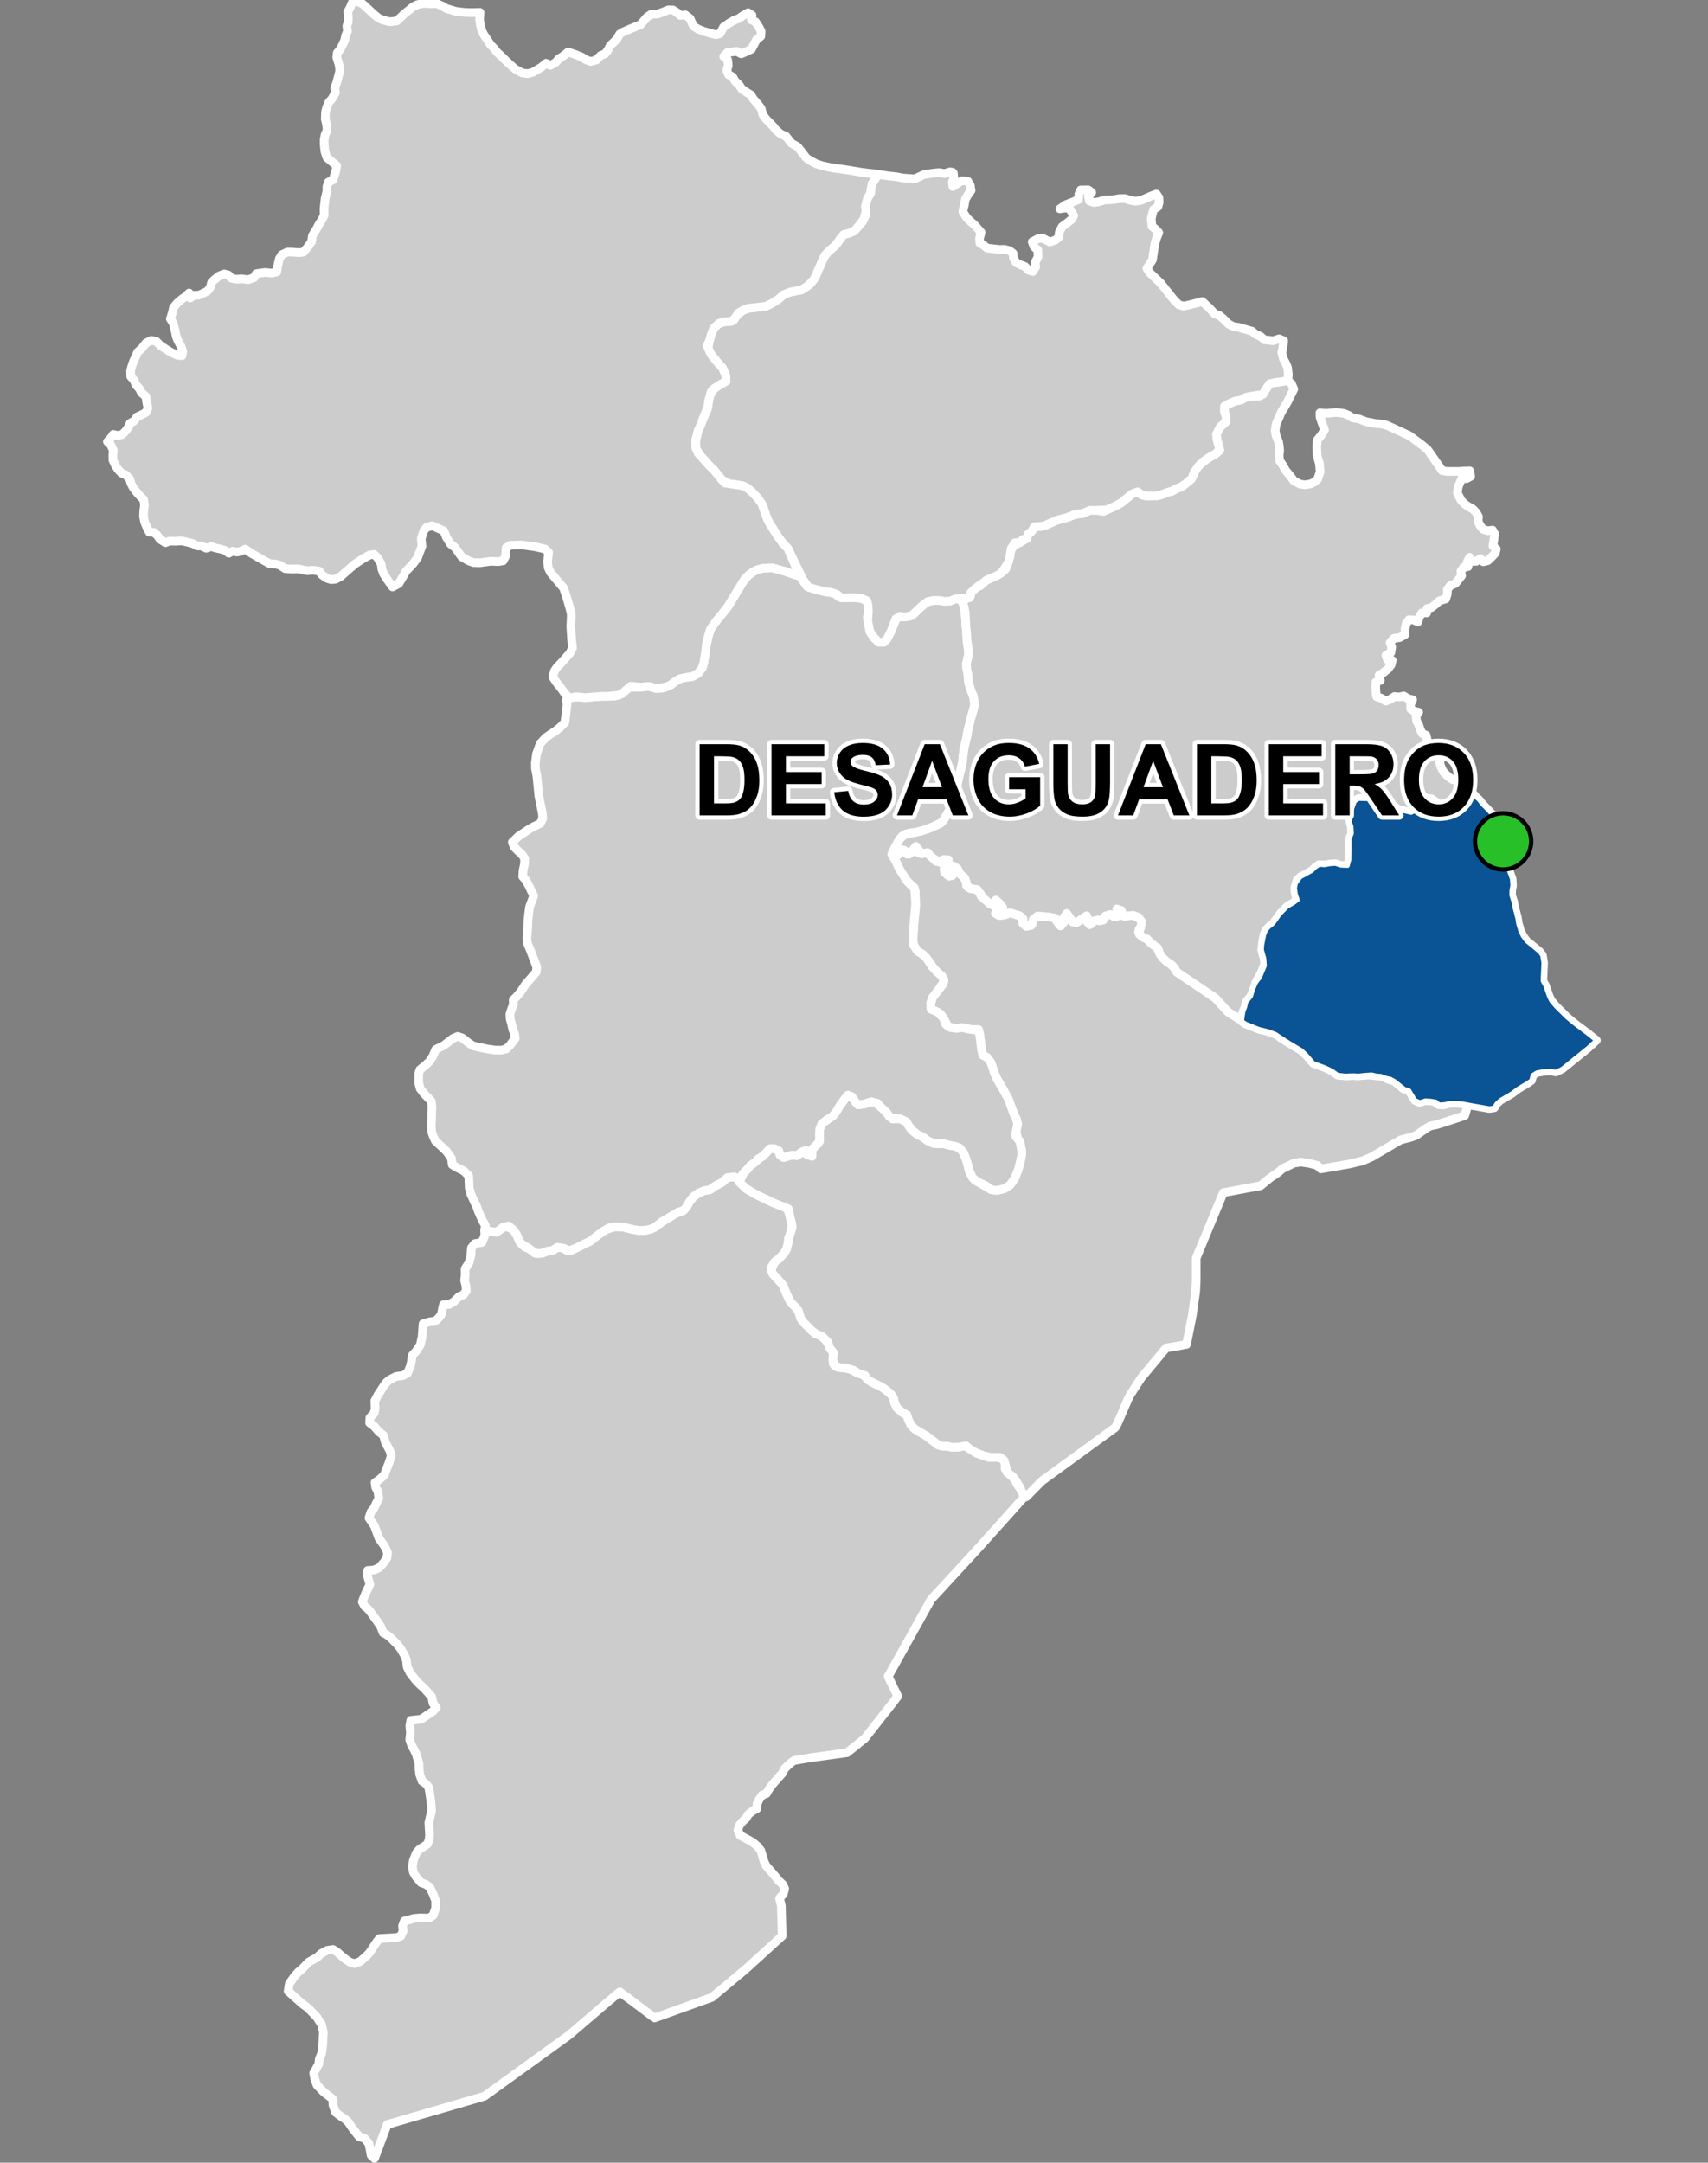 <?xml version="1.0" encoding="UTF-8"?>
<svg width="395pt" height="500pt" version="1.1" viewBox="0 0 395 500" xmlns="http://www.w3.org/2000/svg">
<rect x="0" y="0" width="395" height="500" fill="#808080" stroke="none"/>
<g id="a">
<rect width="395" height="500" fill="none"/>
<path d="m169.79 272.09 1.082 0.559 1.656 2.129 2.18 1.316 4 1.93 3.188 0.84 0.703 1.988 0.332 1.391 0.242 1.027-0.27 1.543-0.535 1.543-0.105 1.047-0.344 1.387-0.559 0.953-1.102 1.168-1.125 0.895-0.762 1.18 0.402 1.598 1.141 1.219 0.984 0.965 0.859 2.043 1.09 2.305 0.984 0.93 0.801 0.988 0.344 0.953 0.895 1.789 1.465 1.094 1.145 1.43 1.023 0.348 1.387 1.047 0.695 1.152 0.98 1.551 0.191 1.215-0.078 1.617 0.945 0.848 1.352 0.152 1.496 0.203 1.98 1.066 1.012 0.25 0.863 0.68 1.16 1.043 1.215 0.613 1.164 0.551 0.875 0.605 1.289 1.047 0.652 0.973 0.172 1.027 0.582 1.199 1.316 1.133 0.969 0.465 0.387 1.199 0.551 1.121 0.828 0.926 1.461 0.887 1.25 0.719 2.711 2.102 1.035 0.328 1.133-0.047 1.078 0.289 1.57-0.039 1.18-0.379 1.016 0.465 1.895 1.277 1.566 0.582 1.199 0.402 1.754-0.141 1.555 0.492 0.57 0.961-0.027 1.352 1.027 1.242 1.23 1.188 0.609 1.266 0.82 1.133 1.008 1.391-11.188 12.477-1.277 1.375-9.344 10.145-9.926 17.801 1.727 3.527 0.5 1.023-1.297 1.711-6.336 8.059-4.094 3.293-8.367 1.156-3.883 0.652-0.852 0.605-1.359 1.285-0.469 1.008-1.523 1.711-0.707 0.797-0.973 1.316-0.508 0.922-0.992 0.363-0.734 1.059-0.438 0.969-0.051 1.082-0.984 0.562-0.973 0.754-0.531 0.895-0.801 0.75-0.758 0.918-0.348 1.109 0.535 1.207 1.172 0.629 1.637 0.898 1.305 1.07 0.703 1 0.359 1.23 0.375 1.277 0.48 0.961 1.172 1.336 0.945 1.129 0.715 0.875 1.031 0.984 0.41 0.93-0.32 1.219-0.883 1.023 0.422 1.719 0.18 6.984-8.438 7.668-7.781 6.5-13.285 4.773-5.234-3.945-2.824-2.074-3.418 2.879-8.367 7.156-3.586 2.586-1.605 1.16-14.324 10.34-22.461 6.535-2.941 7.832-0.781-0.699-0.516-2.727-1.02-1.215-1.254-0.375-1.684-2.16-0.809-1.227-0.879-0.781-0.996-0.633-1.062-0.84-0.605-1.656-0.059-1.406-2.09-1.625-1.559-1.621-0.516-1.445-0.246-1.301 1.18-2.094 0.121-1.141 0.539-1.34 0.258-1.965 0.145-2.918-0.422-1.801-1.07-1.668-2.031-2.109-1.238-0.898-1.609-1.422-1.777-1.59 0.281-1.773 1.25-1.73 0.82-0.922 0.828-0.664 1.492-1.574 0.863-0.508 1.156-0.617 0.938-0.906 1.348-0.73 1.402-0.223 0.977 0.617 1.145 1.012 0.883 0.711 0.992 0.648 1.012 0.285 1.277-0.484 1.477-1.309 0.762-0.816 1.547-2.367 0.648-0.82 2.559-0.145 1.383-0.074 1.02-0.348 0.543-1.191-0.148-1.109 0.422-1.195 1.066-0.254 1.156-0.344 1.402-0.105 2.074 0.047 0.953-0.645 0.594-1.699 0.004-1.652-0.559-1.457-0.785-1.668-0.902-0.676-1.145-0.41-1.18-1.402-0.617-1.055-0.195-1.242 0.215-1.414 0.676-1.742 0.699-0.812 1.102-0.719 0.836-0.582 0.32-0.965 0.109-1.074-0.156-2.883 0.641-2.731-0.199-2.344-0.25-1.801-0.234-1.281-0.621-0.793-0.91-0.641-0.543-1.527-0.152-1.395v-1.066l-0.684-2.297-0.516-1.043-0.539-1-0.422-1.246 0.168-1.605-0.141-1.625 0.227-1.242 1.246-0.133 1.145-0.117 1.582-1.07 1.133-0.758 0.797-0.84-0.766-1.039-0.289-1.492-1.789-1.977-0.953-0.859-1.008-1.047-1.266-1.637-0.672-1.371-0.172-1.543-0.473-1.199-0.918-1.562-0.941-1.125-1.262-1.254-0.859-0.719-0.949-0.504-0.523-1.41-0.895-1.312-1.418-1.988-0.633-0.789-0.785-0.625-0.543-1.023 0.449-1.227 0.691-1.535 0.602-1.25-0.59-2.16 0.098-1.074 1.332-0.09 1.258-0.5 1.223-1.363 0.629-0.949 0.145-1.215-0.66-1.438-1.332-1.898-0.383-1.008-0.66-1.844-1.262-1.844 0.477-1.426 0.656-0.785 1.133-2.356-0.207-1.582-0.504-0.887-0.168-1.137 1.062-0.742 1.125-1.023 0.352-1.027 0.676-1.703 0.543-1.668-0.266-1.094-1.094-2.051-0.43-1.609-1.09-0.863-1.094-1.266-1.027-0.773 0.059-1.176 1.02-1.102 0.188-0.984-0.055-1.84 0.746-1.406 0.652-0.969 0.617-0.984 0.621-0.848 0.785-0.656 1.508-0.762 1.535-0.184 1.059-0.547 0.695-1.609 0.219-1.02 0.227-1.504 0.941-1.039 0.898-1.367 0.422-1.836 0.234-3.082 1.625-0.453 1.102-0.09 0.84-0.738 0.684-0.891 0.176-1.035 0.262-1.176 1.305-0.066 1.117-0.629 1.219-1.211 0.957-0.375 0.695-0.918-0.082-1.164-0.312-1.293 0.137-1.043-0.012-1.613 0.906-1.395 0.43-1.637 0.121-1.789 0.785-0.996 1.684-0.289 0.648-1.688-0.062-1.082 1.363 0.23 1.352 0.203 1.082-0.762 1.043-0.691 1.73 0.832 0.672 0.773 0.504 1.215 0.602 1.168 0.891 0.809 1.449 0.688 0.992 0.824 1.539-0.004 1.328-0.484 1.129-0.133 1.184-0.758 1.094 0.043 1.211 0.766 1.121-0.188 1.664-0.852 2.465-1.184 1.484-1.176 1.406-1.039 0.902-0.527 1.98-0.594 1.816 0.059 2.117 0.531 1.621 0.281 1.512-0.051 1.129-0.266 1.156-0.547 1.523-1.188 3.156-1.926 1.723-0.609 0.699-0.777 0.73-1.285 0.895-1.168 1.113-0.785 1.289-0.582 1.445-0.273 1.223-0.859 1.492-0.762 0.934-0.977 1.141-0.363z" fill="#ccc" fill-rule="evenodd"/>
<path d="m169.79 272.09 1.082 0.559 1.656 2.129 2.18 1.316 4 1.93 3.188 0.84 0.703 1.988 0.332 1.391 0.242 1.027-0.27 1.543-0.535 1.543-0.105 1.047-0.344 1.387-0.559 0.953-1.102 1.168-1.125 0.895-0.762 1.18 0.402 1.598 1.141 1.219 0.984 0.965 0.859 2.043 1.09 2.305 0.984 0.93 0.801 0.988 0.344 0.953 0.895 1.789 1.465 1.094 1.145 1.43 1.023 0.348 1.387 1.047 0.695 1.152 0.98 1.551 0.191 1.215-0.078 1.617 0.945 0.848 1.352 0.152 1.496 0.203 1.98 1.066 1.012 0.25 0.863 0.68 1.16 1.043 1.215 0.613 1.164 0.551 0.875 0.605 1.289 1.047 0.652 0.973 0.172 1.027 0.582 1.199 1.316 1.133 0.969 0.465 0.387 1.199 0.551 1.121 0.828 0.926 1.461 0.887 1.25 0.719 2.711 2.102 1.035 0.328 1.133-0.047 1.078 0.289 1.57-0.039 1.18-0.379 1.016 0.465 1.895 1.277 1.566 0.582 1.199 0.402 1.754-0.141 1.555 0.492 0.57 0.961-0.027 1.352 1.027 1.242 1.23 1.188 0.609 1.266 0.82 1.133 1.008 1.391-11.188 12.477-1.277 1.375-9.344 10.145-9.926 17.801 1.727 3.527 0.5 1.023-1.297 1.711-6.336 8.059-4.094 3.293-8.367 1.156-3.883 0.652-0.852 0.605-1.359 1.285-0.469 1.008-1.523 1.711-0.707 0.797-0.973 1.316-0.508 0.922-0.992 0.363-0.734 1.059-0.438 0.969-0.051 1.082-0.984 0.562-0.973 0.754-0.531 0.895-0.801 0.75-0.758 0.918-0.348 1.109 0.535 1.207 1.172 0.629 1.637 0.898 1.305 1.07 0.703 1 0.359 1.23 0.375 1.277 0.48 0.961 1.172 1.336 0.945 1.129 0.715 0.875 1.031 0.984 0.41 0.93-0.32 1.219-0.883 1.023 0.422 1.719 0.18 6.984-8.438 7.668-7.781 6.5-13.285 4.773-5.234-3.945-2.824-2.074-3.418 2.879-8.367 7.156-3.586 2.586-1.605 1.16-14.324 10.34-22.461 6.535-2.941 7.832-0.781-0.699-0.516-2.727-1.02-1.215-1.254-0.375-1.684-2.16-0.809-1.227-0.879-0.781-0.996-0.633-1.062-0.84-0.605-1.656-0.059-1.406-2.09-1.625-1.559-1.621-0.516-1.445-0.246-1.301 1.18-2.094 0.121-1.141 0.539-1.34 0.258-1.965 0.145-2.918-0.422-1.801-1.07-1.668-2.031-2.109-1.238-0.898-1.609-1.422-1.777-1.59 0.281-1.773 1.25-1.73 0.82-0.922 0.828-0.664 1.492-1.574 0.863-0.508 1.156-0.617 0.938-0.906 1.348-0.73 1.402-0.223 0.977 0.617 1.145 1.012 0.883 0.711 0.992 0.648 1.012 0.285 1.277-0.484 1.477-1.309 0.762-0.816 1.547-2.367 0.648-0.82 2.559-0.145 1.383-0.074 1.02-0.348 0.543-1.191-0.148-1.109 0.422-1.195 1.066-0.254 1.156-0.344 1.402-0.105 2.074 0.047 0.953-0.645 0.594-1.699 0.004-1.652-0.559-1.457-0.785-1.668-0.902-0.676-1.145-0.41-1.18-1.402-0.617-1.055-0.195-1.242 0.215-1.414 0.676-1.742 0.699-0.812 1.102-0.719 0.836-0.582 0.32-0.965 0.109-1.074-0.156-2.883 0.641-2.731-0.199-2.344-0.25-1.801-0.234-1.281-0.621-0.793-0.91-0.641-0.543-1.527-0.152-1.395v-1.066l-0.684-2.297-0.516-1.043-0.539-1-0.422-1.246 0.168-1.605-0.141-1.625 0.227-1.242 1.246-0.133 1.145-0.117 1.582-1.07 1.133-0.758 0.797-0.84-0.766-1.039-0.289-1.492-1.789-1.977-0.953-0.859-1.008-1.047-1.266-1.637-0.672-1.371-0.172-1.543-0.473-1.199-0.918-1.562-0.941-1.125-1.262-1.254-0.859-0.719-0.949-0.504-0.523-1.41-0.895-1.312-1.418-1.988-0.633-0.789-0.785-0.625-0.543-1.023 0.449-1.227 0.691-1.535 0.602-1.25-0.59-2.16 0.098-1.074 1.332-0.09 1.258-0.5 1.223-1.363 0.629-0.949 0.145-1.215-0.66-1.438-1.332-1.898-0.383-1.008-0.66-1.844-1.262-1.844 0.477-1.426 0.656-0.785 1.133-2.356-0.207-1.582-0.504-0.887-0.168-1.137 1.062-0.742 1.125-1.023 0.352-1.027 0.676-1.703 0.543-1.668-0.266-1.094-1.094-2.051-0.43-1.609-1.09-0.863-1.094-1.266-1.027-0.773 0.059-1.176 1.02-1.102 0.188-0.984-0.055-1.84 0.746-1.406 0.652-0.969 0.617-0.984 0.621-0.848 0.785-0.656 1.508-0.762 1.535-0.184 1.059-0.547 0.695-1.609 0.219-1.02 0.227-1.504 0.941-1.039 0.898-1.367 0.422-1.836 0.234-3.082 1.625-0.453 1.102-0.09 0.84-0.738 0.684-0.891 0.176-1.035 0.262-1.176 1.305-0.066 1.117-0.629 1.219-1.211 0.957-0.375 0.695-0.918-0.082-1.164-0.312-1.293 0.137-1.043-0.012-1.613 0.906-1.395 0.43-1.637 0.121-1.789 0.785-0.996 1.684-0.289 0.648-1.688-0.062-1.082 1.363 0.23 1.352 0.203 1.082-0.762 1.043-0.691 1.73 0.832 0.672 0.773 0.504 1.215 0.602 1.168 0.891 0.809 1.449 0.688 0.992 0.824 1.539-0.004 1.328-0.484 1.129-0.133 1.184-0.758 1.094 0.043 1.211 0.766 1.121-0.188 1.664-0.852 2.465-1.184 1.484-1.176 1.406-1.039 0.902-0.527 1.98-0.594 1.816 0.059 2.117 0.531 1.621 0.281 1.512-0.051 1.129-0.266 1.156-0.547 1.523-1.188 3.156-1.926 1.723-0.609 0.699-0.777 0.73-1.285 0.895-1.168 1.113-0.785 1.289-0.582 1.445-0.273 1.223-0.859 1.492-0.762 0.934-0.977 1.141-0.363 0.816 0.02" fill="none" stroke="#fff" stroke-linecap="round" stroke-linejoin="round" stroke-miterlimit="10" stroke-width="2"/>
<path d="m212.02 195.77 0.234 0.246 0.188 1.172 1.094-0.105 1.141 0.23 0.789 0.801 1.004 1.008 1.07 0.141 0.902-0.734 0.957 0.406-0.211 1.113-0.887 0.859 0.359 0.961 0.852 0.719 0.883-0.941-0.23-1.152 1.039-0.023 0.496 1.176 0.914 0.902 0.781 1.094 0.117 1.086 0.898 0.723 1.109 0.098 0.863 0.535 0.523 1.098 1.375 0.863 0.73 1.004 0.809-0.605 1.141 0.305 1.047 0.156-0.469 1.359-1.141 0.203 0.414 1.098 1.613-0.074 1.004-0.395 1.156 0.094 0.938 0.488 1.031 0.324-0.07 1.223 0.883 0.934 1.059-0.18 0.336-1.012 0.613-1.055h2.305l1.086 0.082 1.051 0.18 0.785 1.051 0.621 0.789 0.742-0.746 0.062-1.129 0.465-0.945 0.867 0.82 0.535 1.016 1.039 0.23 1.074-0.699 0.824-0.762 0.934 0.363-0.336 1.023 1.055 0.367 0.523-1.066 1.254 0.43 1.07-0.48 0.488-0.953 1.113-0.008 1.195 0.52 0.129-1.047 0.801-0.703 0.324 1.066 0.891 0.512 1.184-0.18 1.18 0.145 1.168 0.633 0.398 1.344-0.812 1.172 0.094 1.07 1.398 0.812 0.957 0.793 0.867 0.805 0.832 0.586 0.59 1.242 0.68 1.004 0.992 1.051 0.949 0.582 0.914 0.969 0.488 0.887 8.887 5.973 2.988 3.258 2.801 1.766 1.191 0.938 3.106 1.254 2.144 0.52 1.652 0.609 2.234 1.48 2.523 1.539 1.277 0.754 1.203 1.152 1.586 1.844 2.434 0.887 1.008 0.445 0.922 0.473 1.254 0.906 1.82 0.176 1.719-0.07 1.234 0.07 1.375-0.145 1.098-0.047 1.191 0.148 1.18 0.004 1.027 0.172 0.938 0.641 1.574 0.496 0.949 0.762 0.992 0.902 1.391 0.445 0.66 1.082 0.738 1.199 0.914 0.453 1.039-0.418 1.172 0.117 1.078-0.082 1.141 0.898 1.227 0.117 1.371-0.391 1.125-0.145 1.02 0.164 1.055 0.074 1.094 0.25-0.746 2.508-3.773 1.23-2.566 0.828-1.617 0.34-0.902 0.504-2.387 1.672-1.191 0.434-2.41 0.617-6.617 3.891-2.152 0.945-3.125 0.738-6.551 1.121-0.82-0.812-1.852-0.477-1.961-0.281-1.605 0.25-2.66 1.309-0.992 0.852-1.832 1.238-2.207 1.816-8.609 1.602-6.262 15.098-0.008 5.332-0.121 2.473-0.812 5.641-1.301 6.531-1.762 0.332-2.953 0.488-5.754 6.902-2.453 3.769-0.594 1.141-2.457 5.676-0.504 0.91-16.957 12.355-1.012 1.004-2.625 2.664-1-0.996-0.438-1.133-0.859-1.449-0.805-1.105-1.344-0.961-0.316-1.492-0.359-1.27-0.895-0.703-2.312-0.031-1.621-0.402-1.566-0.582-1.656-1.012-0.785-0.656-1.648 0.305-1.57 0.039-1.078-0.289-1.133 0.047-0.965-0.309-2.781-2.121-1.25-0.719-1.461-0.887-0.828-0.926-0.551-1.121-0.387-1.199-0.969-0.465-1.316-1.133-0.582-1.199-0.172-1.027-0.652-0.973-1.289-1.047-0.875-0.605-1.164-0.551-1.215-0.613-0.949-0.57-0.516-0.91-1.57-0.492-1.059-0.695-1.859-0.562-1.199-0.023-1.316-0.48-0.434-1.344 0.16-1.672-0.844-1.012-0.5-1.477-1.367-1.32-1.219-0.461-1.055-0.766-1.891-1.91-0.688-0.934-0.551-1.809-0.801-0.988-0.984-0.93-1.09-2.305-0.59-1.582-1.254-1.426-1.141-1.219-0.445-0.949 0.805-1.828 1.125-0.895 1.102-1.168 0.559-0.953 0.344-1.387 0.105-1.047 0.535-1.543 0.312-1.055-0.148-1.004-0.43-1.719-0.32-1.559-3.609-1.453-4-1.93-2.18-1.316-1.566-1.48 1.023-2.121 0.828-0.844 0.676-0.828 0.914-0.703 0.973-0.898 0.867-0.504 0.812-0.773 0.906-1.035 1.109-0.023 1 0.477 0.32 0.977 0.828 0.605 0.973-0.324 1.031-0.246 1.043 0.125 0.848-0.559 1.008-0.656 0.441 0.926 1.223 0.445 0.023-1.004 0.266-1.289 1.141-0.629 0.305-1.039-0.055-1.949 0.34-1.211 0.832-0.879 1.207-0.836 1.219-1.18 0.652-1.066 1.109-1.453 0.602-0.836 0.633-0.781 0.941 0.363 0.723 1.098 0.742 0.785 1.418-0.195 1.316-0.535 1.137 0.102 1.266 1.074 1.125 0.961 0.773 0.992 0.938 0.875 1.723-0.051 1.418 0.672 0.586 0.996 0.75 0.992 1.332 1.051 0.988 0.406 1.195 0.891 1.371 0.664 1.227 0.09 1.199-0.031 1.18 0.371 1.254 0.188 1.195 0.434 0.805 0.852 0.625 1.414 0.34 0.973 0.281 1.09 0.234 0.988 0.57 1.105 0.625 0.93 0.957 0.598 0.922 0.531 1.957 1.16 1.316 0.215 1.781-0.426 1.332-0.875 1.016-1.43 0.816-2.004 0.332-1.141 0.379-1.672 0.082-1.875-0.312-1.551-0.609-1.172-0.328-1.543 0.348-1.602-0.273-1.199-0.555-1.082-1.336-3.629-1.227-2.246-1.367-2.305-0.547-1.258-0.43-1.258-0.43-1.266-0.867-1.211-1.02-0.516-0.27-1.152-0.328-2.734-0.109-1.094-0.41-0.941-1.457-0.051-1.516-0.188-1.91-0.035-1.043-0.117-1.016-0.355-1.039-1.953-0.688-0.938-1.758-0.742-0.613-0.996 0.508-2.027 1.355-1.738 1.09-1.348 0.215-1.203-1.227-1.266-1.078-1.129-1.125-1.703-1.449-1.598-1.211-0.711-0.938-1.488-0.125-1.484 0.086-1.34 0.102-1.812 0.426-3.906-0.039-1.777-0.02-2.027-0.426-1.043-1.41-1.266-1.266-1.902-0.77-1.324-0.594-1.352-0.559-1.527 1.129-0.16 0.402-1.172 0.992 0.234 0.59 0.887 1.023-0.426 0.375-1.02z" fill="#ccc" fill-rule="evenodd"/>
<path d="m212.02 195.77 0.234 0.246 0.188 1.172 1.094-0.105 1.141 0.23 0.789 0.801 1.004 1.008 1.07 0.141 0.902-0.734 0.957 0.406-0.211 1.113-0.887 0.859 0.359 0.961 0.852 0.719 0.883-0.941-0.23-1.152 1.039-0.023 0.496 1.176 0.914 0.902 0.781 1.094 0.117 1.086 0.898 0.723 1.109 0.098 0.863 0.535 0.523 1.098 1.375 0.863 0.73 1.004 0.809-0.605 1.141 0.305 1.047 0.156-0.469 1.359-1.141 0.203 0.414 1.098 1.613-0.074 1.004-0.395 1.156 0.094 0.938 0.488 1.031 0.324-0.07 1.223 0.883 0.934 1.059-0.18 0.336-1.012 0.613-1.055h2.305l1.086 0.082 1.051 0.18 0.785 1.051 0.621 0.789 0.742-0.746 0.062-1.129 0.465-0.945 0.867 0.82 0.535 1.016 1.039 0.23 1.074-0.699 0.824-0.762 0.934 0.363-0.336 1.023 1.055 0.367 0.523-1.066 1.254 0.43 1.07-0.48 0.488-0.953 1.113-0.008 1.195 0.52 0.129-1.047 0.801-0.703 0.324 1.066 0.891 0.512 1.184-0.18 1.18 0.145 1.168 0.633 0.398 1.344-0.812 1.172 0.094 1.07 1.398 0.812 0.957 0.793 0.867 0.805 0.832 0.586 0.59 1.242 0.68 1.004 0.992 1.051 0.949 0.582 0.914 0.969 0.488 0.887 8.887 5.973 2.988 3.258 2.801 1.766 1.191 0.938 3.106 1.254 2.144 0.52 1.652 0.609 2.234 1.48 2.523 1.539 1.277 0.754 1.203 1.152 1.586 1.844 2.434 0.887 1.008 0.445 0.922 0.473 1.254 0.906 1.82 0.176 1.719-0.07 1.234 0.07 1.375-0.145 1.098-0.047 1.191 0.148 1.18 0.004 1.027 0.172 0.938 0.641 1.574 0.496 0.949 0.762 0.992 0.902 1.391 0.445 0.66 1.082 0.738 1.199 0.914 0.453 1.039-0.418 1.172 0.117 1.078-0.082 1.141 0.898 1.227 0.117 1.371-0.391 1.125-0.145 1.02 0.164 1.055 0.074 1.094 0.25-0.746 2.508-3.773 1.23-2.566 0.828-1.617 0.34-0.902 0.504-2.387 1.672-1.191 0.434-2.41 0.617-6.617 3.891-2.152 0.945-3.125 0.738-6.551 1.121-0.82-0.812-1.852-0.477-1.961-0.281-1.605 0.25-2.66 1.309-0.992 0.852-1.832 1.238-2.207 1.816-8.609 1.602-6.262 15.098-0.008 5.332-0.121 2.473-0.812 5.641-1.301 6.531-1.762 0.332-2.953 0.488-5.754 6.902-2.453 3.769-0.594 1.141-2.457 5.676-0.504 0.91-16.957 12.355-1.012 1.004-2.625 2.664-1-0.996-0.438-1.133-0.859-1.449-0.805-1.105-1.344-0.961-0.316-1.492-0.359-1.27-0.895-0.703-2.312-0.031-1.621-0.402-1.566-0.582-1.656-1.012-0.785-0.656-1.648 0.305-1.57 0.039-1.078-0.289-1.133 0.047-0.965-0.309-2.781-2.121-1.25-0.719-1.461-0.887-0.828-0.926-0.551-1.121-0.387-1.199-0.969-0.465-1.316-1.133-0.582-1.199-0.172-1.027-0.652-0.973-1.289-1.047-0.875-0.605-1.164-0.551-1.215-0.613-0.949-0.57-0.516-0.91-1.57-0.492-1.059-0.695-1.859-0.562-1.199-0.023-1.316-0.48-0.434-1.344 0.16-1.672-0.844-1.012-0.5-1.477-1.367-1.32-1.219-0.461-1.055-0.766-1.891-1.91-0.688-0.934-0.551-1.809-0.801-0.988-0.984-0.93-1.09-2.305-0.59-1.582-1.254-1.426-1.141-1.219-0.445-0.949 0.805-1.828 1.125-0.895 1.102-1.168 0.559-0.953 0.344-1.387 0.105-1.047 0.535-1.543 0.312-1.055-0.148-1.004-0.43-1.719-0.32-1.559-3.609-1.453-4-1.93-2.18-1.316-1.566-1.48 1.023-2.121 0.828-0.844 0.676-0.828 0.914-0.703 0.973-0.898 0.867-0.504 0.812-0.773 0.906-1.035 1.109-0.023 1 0.477 0.32 0.977 0.828 0.605 0.973-0.324 1.031-0.246 1.043 0.125 0.848-0.559 1.008-0.656 0.441 0.926 1.223 0.445 0.023-1.004 0.266-1.289 1.141-0.629 0.305-1.039-0.055-1.949 0.34-1.211 0.832-0.879 1.207-0.836 1.219-1.18 0.652-1.066 1.109-1.453 0.602-0.836 0.633-0.781 0.941 0.363 0.723 1.098 0.742 0.785 1.418-0.195 1.316-0.535 1.137 0.102 1.266 1.074 1.125 0.961 0.773 0.992 0.938 0.875 1.723-0.051 1.418 0.672 0.586 0.996 0.75 0.992 1.332 1.051 0.988 0.406 1.195 0.891 1.371 0.664 1.227 0.09 1.199-0.031 1.18 0.371 1.254 0.188 1.195 0.434 0.805 0.852 0.625 1.414 0.34 0.973 0.281 1.09 0.234 0.988 0.57 1.105 0.625 0.93 0.957 0.598 0.922 0.531 1.957 1.16 1.316 0.215 1.781-0.426 1.332-0.875 1.016-1.43 0.816-2.004 0.332-1.141 0.379-1.672 0.082-1.875-0.312-1.551-0.609-1.172-0.328-1.543 0.348-1.602-0.273-1.199-0.555-1.082-1.336-3.629-1.227-2.246-1.367-2.305-0.547-1.258-0.43-1.258-0.43-1.266-0.867-1.211-1.02-0.516-0.27-1.152-0.328-2.734-0.109-1.094-0.41-0.941-1.457-0.051-1.516-0.188-1.91-0.035-1.043-0.117-1.016-0.355-1.039-1.953-0.688-0.938-1.758-0.742-0.613-0.996 0.508-2.027 1.355-1.738 1.09-1.348 0.215-1.203-1.227-1.266-1.078-1.129-1.125-1.703-1.449-1.598-1.211-0.711-0.938-1.488-0.125-1.484 0.086-1.34 0.102-1.812 0.426-3.906-0.039-1.777-0.02-2.027-0.426-1.043-1.41-1.266-1.266-1.902-0.77-1.324-0.594-1.352-0.559-1.527 1.129-0.16 0.402-1.172 0.992 0.234 0.59 0.887 1.023-0.426 0.375-1.02 0.844-0.27" fill="none" stroke="#fff" stroke-linecap="round" stroke-linejoin="round" stroke-miterlimit="10" stroke-width="2"/>
<path d="m181.7 132.12 1.805 0.637 1.52 0.48 1.582 2.32 1.934 0.668 1.941 0.496 1.031 0.176 1.43 0.238 1.062 0.859 4.043 0.199 1.16 0.137 1.273 0.559 0.254 1.043 0.078 1.273-0.234 1.602 0.625 3.254 0.898 1.324 1.07 1.086 1.188 0.02 0.793-0.781 0.93-1.832 0.789-1.93 0.656-1.312h1.719l1.676-0.348 1.219-1.188 0.988-0.934 0.723-0.73 1.41-0.539 2.07-0.074 1.113 0.195 1.289-0.066 1.207-0.488 1.098 0.023 0.617 0.863 0.449 1.543 0.242 2.934 0.188 2.332 0.082 1.793 0.332 2.344 0.031 1.105-0.273 1.133-0.203 0.992 0.078 1.156 0.27 1.035 0.055 1.324 0.277 1.379 0.301 1.055 0.426 0.922 0.316 1.008 0.148 1.027-0.082 1.023-0.398 1.352-0.418 1.41-0.191 0.984-0.332 1.203-0.207 0.992-0.266 1.504-0.34 1.312-0.234 1.094-0.168 1.344-0.129 1.43-0.223 1.016-0.246 1.078-0.391 1.496-0.188 1.051-0.254 1.465-0.34 1.863-0.355 1.043-0.426 1.195-0.582 1.008-0.621 0.996-0.668 1.176-0.762 0.836-1.73 0.801-0.918 0.402-1.016 0.352-0.977 0.305-1.176 0.266-1.125 0.152-0.988 0.184-0.969 0.543-0.676 0.828-1 1.766-0.754 1.594 1.004 1.727 0.594 1.352 0.77 1.324 1.266 1.902 0.797 0.809 0.832 0.715 0.227 2.812 0.023 1.105-0.41 4.578-0.102 1.812-0.086 1.34 0.125 1.484 0.938 1.488 1.211 0.711 0.855 0.855 1.297 1.969 1.117 1.203 1.152 0.973 0.477 1.219-1.25 1.934-1.43 1.832-0.402 1.223 0.059 1.445 1.621 0.715 1.273 1.32 0.535 1.469 0.828 0.688 1.734 0.27 1.176-0.215 1.41 0.336 1.305 0.215 1.148-0.086 0.363 2.059 0.328 2.734 0.27 1.152 1.02 0.516 0.867 1.211 0.43 1.266 0.43 1.258 0.547 1.258 1.367 2.305 1.227 2.246 1.336 3.629 0.555 1.082 0.273 1.199-0.348 1.602-0.125 1.086 1.016 1.293 0.359 1.887 0.078 1.168-0.539 2.379-0.332 1.141-0.816 2.004-1.016 1.43-1.332 0.875-1.781 0.426-1.316-0.215-1.262-0.914-1.156-0.551-0.961-0.527-0.883-0.738-0.77-1.594-0.234-0.988-0.281-1.09-0.34-0.973-0.504-1.215-0.926-1.051-1.195-0.434-1.254-0.188-1.18-0.371-1.199 0.031-1.109-0.051-1.488-0.703-0.996-0.789-1.188-0.508-1.332-1.051-0.75-0.992-0.586-0.996-1.418-0.672-1.293-0.074-1.105-0.312-0.723-1.082-1.438-1.309-0.688-0.793-1.445-0.371-1.586 0.523-1.418 0.195-0.742-0.785-0.723-1.098-0.941-0.363-0.633 0.781-0.602 0.836-0.637 0.871-0.773 1.332-0.816 1.027-1.457 0.938-1.105 0.848-0.48 1.207-0.062 1.355 0.039 1.496-0.812 0.938-0.879 0.828-0.094 1.031-0.984 0.312-0.418-1.004-0.973 0.355-1.105 0.844-1.043-0.125-1.031 0.246-0.973 0.324-0.828-0.605-0.32-0.977-1-0.477h-1.004l-1.012 1.059-0.812 0.773-0.867 0.504-0.68 0.758-1.207 0.844-0.676 0.828-0.828 0.844-1.113 1.473-1.082-0.559-1.574 0.16-1.316 1.16-1.492 0.762-1.223 0.859-1.445 0.273-1.289 0.582-1.113 0.785-0.895 1.168-0.73 1.285-0.699 0.777-1.145 0.316-3.734 2.219-1.523 1.188-1.156 0.547-1.129 0.266-1.512 0.051-1.621-0.281-2.117-0.531-1.816-0.059-1.457 0.285-1.426 0.836-1.406 1.039-1.484 1.176-1.594 0.766-1.672 0.828-1.566 0.617-1.324-0.574-1.398-0.223-1.184 0.758-1.129 0.133-1.328 0.484-1.211 0.082-0.941-0.543-1.031-0.789-1.152-0.578-0.855-0.914-0.57-1.438-0.887-1.293-1.043-0.816-1.277 0.281-1.535 1.156-1.352-0.203-1.363-0.23 0.133-1.148-0.672-1.16-0.855-1.906-0.48-1.352-0.527-1.055-0.785-1.707-0.383-1.449-0.082-1.73-0.047-1.094-1.137-1.141-1.645-0.809-1.023-0.621-0.195-1.496-1.117-1.594-0.758-0.719-0.828-0.762-1.008-0.953-0.496-1.082-0.355-1.008-0.105-1.496 0.078-1.219 0.023-1.668 0.078-1.43-0.184-1.293-1.652-1.711-0.902-1.18-0.34-1.344-0.012-2.008 0.289-0.98 1.145-0.957 1.016-0.898 0.852-1.328 0.664-1.527 1.891-0.938 2.07-1.605 1.117-0.469 1.098 0.387 1.484 1.172 0.98 0.637 3.012 0.66 2.09 0.32h1.449l1.109-0.277 0.789-0.766 1.297-1.695-0.16-1.059-0.418-0.965-0.309-1.398-0.285-1.02-0.082-1.102 0.383-1.172 0.43-1.062-0.035-1.09 0.785-0.773 0.914-1.078 1.168-1.789 0.781-0.875 1.676-1.93 0.117-1.164-1.402-3.688-0.734-1.781-0.152-1.113 0.211-2.644 0.039-1.609 0.242-2.09 0.152-1.023 0.523-1.395 0.418-1.086-0.602-1.266-0.449-0.961-0.742-1.41-0.754-0.828 0.09-1.418 0.309-1.402 0.07-1.379-0.625-0.93-0.984-0.879-0.902-0.957-0.355-1.012 1.41-1.355 1.301-0.859 1.273-0.844 1.016-0.562 1.457-0.695 0.555-1.074-0.074-1.285-0.812-4.035-0.43-4.449-0.344-1.852-0.027-1.246 0.266-2.129 0.863-2.41 1.305-1.398 1.309-0.902 0.852-0.535 1.184-0.949 1.047-1.086 0.246-1.996 0.254-2.043-0.125-1.176 1.074-0.547 1.918-0.133 1.41 0.16 2.34-0.219 1.129-0.078 1.738-0.023 1.465-0.023 1.852-0.637 1.281-1.465 2.262 0.07 2.582-0.23 1.742 0.488 1.613-0.094 1.703-0.746 1.219-0.906 1.031-0.555 1.223-0.27 1.57-0.207 1.332-0.762 0.934-1.25 0.352-1.18 0.082-1.215 0.574-3.242 0.383-1.688 0.516-1.629 0.789-1.238 1.602-1.91 1.586-1.996 1.668-2.731 1.84-3.102 1.254-1.434 1.105-0.836 0.918-0.469 1.418-0.363 2.094-0.09z" fill="#ccc" fill-rule="evenodd"/>
<path d="m181.7 132.12 1.805 0.637 1.52 0.48 1.582 2.32 1.934 0.668 1.941 0.496 1.031 0.176 1.43 0.238 1.062 0.859 4.043 0.199 1.16 0.137 1.273 0.559 0.254 1.043 0.078 1.273-0.234 1.602 0.625 3.254 0.898 1.324 1.07 1.086 1.188 0.02 0.793-0.781 0.93-1.832 0.789-1.93 0.656-1.312h1.719l1.676-0.348 1.219-1.188 0.988-0.934 0.723-0.73 1.41-0.539 2.07-0.074 1.113 0.195 1.289-0.066 1.207-0.488 1.098 0.023 0.617 0.863 0.449 1.543 0.242 2.934 0.188 2.332 0.082 1.793 0.332 2.344 0.031 1.105-0.273 1.133-0.203 0.992 0.078 1.156 0.27 1.035 0.055 1.324 0.277 1.379 0.301 1.055 0.426 0.922 0.316 1.008 0.148 1.027-0.082 1.023-0.398 1.352-0.418 1.41-0.191 0.984-0.332 1.203-0.207 0.992-0.266 1.504-0.34 1.312-0.234 1.094-0.168 1.344-0.129 1.43-0.223 1.016-0.246 1.078-0.391 1.496-0.188 1.051-0.254 1.465-0.34 1.863-0.355 1.043-0.426 1.195-0.582 1.008-0.621 0.996-0.668 1.176-0.762 0.836-1.73 0.801-0.918 0.402-1.016 0.352-0.977 0.305-1.176 0.266-1.125 0.152-0.988 0.184-0.969 0.543-0.676 0.828-1 1.766-0.754 1.594 1.004 1.727 0.594 1.352 0.77 1.324 1.266 1.902 0.797 0.809 0.832 0.715 0.227 2.812 0.023 1.105-0.41 4.578-0.102 1.812-0.086 1.34 0.125 1.484 0.938 1.488 1.211 0.711 0.855 0.855 1.297 1.969 1.117 1.203 1.152 0.973 0.477 1.219-1.25 1.934-1.43 1.832-0.402 1.223 0.059 1.445 1.621 0.715 1.273 1.32 0.535 1.469 0.828 0.688 1.734 0.27 1.176-0.215 1.41 0.336 1.305 0.215 1.148-0.086 0.363 2.059 0.328 2.734 0.27 1.152 1.02 0.516 0.867 1.211 0.43 1.266 0.43 1.258 0.547 1.258 1.367 2.305 1.227 2.246 1.336 3.629 0.555 1.082 0.273 1.199-0.348 1.602-0.125 1.086 1.016 1.293 0.359 1.887 0.078 1.168-0.539 2.379-0.332 1.141-0.816 2.004-1.016 1.43-1.332 0.875-1.781 0.426-1.316-0.215-1.262-0.914-1.156-0.551-0.961-0.527-0.883-0.738-0.77-1.594-0.234-0.988-0.281-1.09-0.34-0.973-0.504-1.215-0.926-1.051-1.195-0.434-1.254-0.188-1.18-0.371-1.199 0.031-1.109-0.051-1.488-0.703-0.996-0.789-1.188-0.508-1.332-1.051-0.75-0.992-0.586-0.996-1.418-0.672-1.293-0.074-1.105-0.312-0.723-1.082-1.438-1.309-0.688-0.793-1.445-0.371-1.586 0.523-1.418 0.195-0.742-0.785-0.723-1.098-0.941-0.363-0.633 0.781-0.602 0.836-0.637 0.871-0.773 1.332-0.816 1.027-1.457 0.938-1.105 0.848-0.48 1.207-0.062 1.355 0.039 1.496-0.812 0.938-0.879 0.828-0.094 1.031-0.984 0.312-0.418-1.004-0.973 0.355-1.105 0.844-1.043-0.125-1.031 0.246-0.973 0.324-0.828-0.605-0.32-0.977-1-0.477h-1.004l-1.012 1.059-0.812 0.773-0.867 0.504-0.68 0.758-1.207 0.844-0.676 0.828-0.828 0.844-1.113 1.473-1.082-0.559-1.574 0.16-1.316 1.16-1.492 0.762-1.223 0.859-1.445 0.273-1.289 0.582-1.113 0.785-0.895 1.168-0.73 1.285-0.699 0.777-1.145 0.316-3.734 2.219-1.523 1.188-1.156 0.547-1.129 0.266-1.512 0.051-1.621-0.281-2.117-0.531-1.816-0.059-1.457 0.285-1.426 0.836-1.406 1.039-1.484 1.176-1.594 0.766-1.672 0.828-1.566 0.617-1.324-0.574-1.398-0.223-1.184 0.758-1.129 0.133-1.328 0.484-1.211 0.082-0.941-0.543-1.031-0.789-1.152-0.578-0.855-0.914-0.57-1.438-0.887-1.293-1.043-0.816-1.277 0.281-1.535 1.156-1.352-0.203-1.363-0.23 0.133-1.148-0.672-1.16-0.855-1.906-0.48-1.352-0.527-1.055-0.785-1.707-0.383-1.449-0.082-1.73-0.047-1.094-1.137-1.141-1.645-0.809-1.023-0.621-0.195-1.496-1.117-1.594-0.758-0.719-0.828-0.762-1.008-0.953-0.496-1.082-0.355-1.008-0.105-1.496 0.078-1.219 0.023-1.668 0.078-1.43-0.184-1.293-1.652-1.711-0.902-1.18-0.34-1.344-0.012-2.008 0.289-0.98 1.145-0.957 1.016-0.898 0.852-1.328 0.664-1.527 1.891-0.938 2.07-1.605 1.117-0.469 1.098 0.387 1.484 1.172 0.98 0.637 3.012 0.66 2.09 0.32h1.449l1.109-0.277 0.789-0.766 1.297-1.695-0.16-1.059-0.418-0.965-0.309-1.398-0.285-1.02-0.082-1.102 0.383-1.172 0.43-1.062-0.035-1.09 0.785-0.773 0.914-1.078 1.168-1.789 0.781-0.875 1.676-1.93 0.117-1.164-1.402-3.688-0.734-1.781-0.152-1.113 0.211-2.644 0.039-1.609 0.242-2.09 0.152-1.023 0.523-1.395 0.418-1.086-0.602-1.266-0.449-0.961-0.742-1.41-0.754-0.828 0.09-1.418 0.309-1.402 0.07-1.379-0.625-0.93-0.984-0.879-0.902-0.957-0.355-1.012 1.41-1.355 1.301-0.859 1.273-0.844 1.016-0.562 1.457-0.695 0.555-1.074-0.074-1.285-0.812-4.035-0.43-4.449-0.344-1.852-0.027-1.246 0.266-2.129 0.863-2.41 1.305-1.398 1.309-0.902 0.852-0.535 1.184-0.949 1.047-1.086 0.246-1.996 0.254-2.043-0.125-1.176 1.074-0.547 1.918-0.133 1.41 0.16 2.34-0.219 1.129-0.078 1.738-0.023 1.465-0.023 1.852-0.637 1.281-1.465 2.262 0.07 2.582-0.23 1.742 0.488 1.613-0.094 1.703-0.746 1.219-0.906 1.031-0.555 1.223-0.27 1.57-0.207 1.332-0.762 0.934-1.25 0.352-1.18 0.082-1.215 0.574-3.242 0.383-1.688 0.516-1.629 0.789-1.238 1.602-1.91 1.586-1.996 1.668-2.731 1.84-3.102 1.254-1.434 1.105-0.836 0.918-0.469 1.418-0.363 2.094-0.09 3.109 0.848" fill="none" stroke="#fff" stroke-linecap="round" stroke-linejoin="round" stroke-miterlimit="10" stroke-width="2"/>
<path d="m339.3 181.38 0.203 0.113 0.723 0.836 0.355 1.039 0.719 0.863 0.777 0.695 0.719 0.953 0.719 0.719 0.836 0.867 0.84 0.922 0.895 0.867 0.691 0.867 0.777 0.75 0.777 0.809 0.664 0.836-0.426 1.707-0.793 1.391-0.012 3.168 1.086 2.059 0.848 2.383 0.098 1.512-0.211 1.168-0.02 1.059 0.512 1.617 0.188 1.133 0.641 2.394 0.242 1.465 0.484 1.629 0.562 1.164 0.809 1.137 3.031 2.492 0.656 0.848 0.289 1.723-0.184 4.203 0.609 1.09 0.809 2.359 0.523 1.113 1.105 1.312 2.547 2.531 1.949 1.605 2.902 2.168 1.941 1.566-1.941 1.797-5.957 4.816-1.465 0.699-1.32-0.25-1.719 0.156-1.332 0.227-0.977 0.629-0.297 1.203-0.871 0.598-2.227 1.34-1.461 1.105-2.644 1.539-0.863 0.816-0.539 0.914-1.137 0.168-2.828-0.5-1.188-0.203-1.293-0.246-1.438-0.23-1.055-0.07-1.438 0.047-1.027 0.234-1.371 0.094-0.738-0.68-1.277-0.203-1.164-0.055-1.238 0.395-1.125-0.48-0.738-1.199-0.66-1.082-1.043-0.285-1.34-1.062-0.949-0.762-0.945-0.531-0.984-0.199-1.281-0.469-1.035-0.082-1.043-0.25-1.719 0.117-1.375 0.145-1.234-0.07-1.719 0.07-1.82-0.176-1.254-0.906-0.922-0.473-1.008-0.445-2.434-0.887-1.586-1.844-1.203-1.152-1.277-0.754-2.523-1.539-2.234-1.48-1.652-0.609-2.144-0.52-2.988-1.203-0.961-0.613 0.332-2.262 0.414-1.055 0.262-1.168 1.078-1.281 0.438-1.5 0.719-1.688 0.93-1.211 1.117-2.676-0.121-1.664-0.562-2 0.082-1.199 0.461-2.324 0.418-1.039 0.684-0.766 1.023-0.816 1.441-2.055 1.793-1.84 1.465-0.828 0.926-0.695-0.418-1.184-0.223-1.57 0.211-1.062 1.051-1.457 1.074-0.574 1.629-0.922 0.805-0.801 0.852-0.57 1.32 0.074 1.109-0.215 1.371-0.094 1.133 0.402 1.648 0.082 0.367-1.398 0.004-1.102 0.027-1.133 0.031-1.266-0.047-1.207 0.57-1.395-0.094-1.645-0.422-0.973 0.348-1.465 0.301-1.816 0.527-1.469 0.867-0.629 2.816 0.062 1.652 0.426 1.629 0.426 1.172 0.453 1.883 1.039 1.449 0.43 1.621 0.387 2-1.059 0.781-0.898 0.836-1.371 1.102 0.121 1.016 0.684 1.047 0.695 1.547 0.492 1.051 0.32 1.027-0.371 0.715-1.887 0.043-1.027 0.832-1.656 0.957-0.543z" fill="#ccc" fill-rule="evenodd"/>
<path d="m339.3 181.38 0.203 0.113 0.723 0.836 0.355 1.039 0.719 0.863 0.777 0.695 0.719 0.953 0.719 0.719 0.836 0.867 0.84 0.922 0.895 0.867 0.691 0.867 0.777 0.75 0.777 0.809 0.664 0.836-0.426 1.707-0.793 1.391-0.012 3.168 1.086 2.059 0.848 2.383 0.098 1.512-0.211 1.168-0.02 1.059 0.512 1.617 0.188 1.133 0.641 2.394 0.242 1.465 0.484 1.629 0.562 1.164 0.809 1.137 3.031 2.492 0.656 0.848 0.289 1.723-0.184 4.203 0.609 1.09 0.809 2.359 0.523 1.113 1.105 1.312 2.547 2.531 1.949 1.605 2.902 2.168 1.941 1.566-1.941 1.797-5.957 4.816-1.465 0.699-1.32-0.25-1.719 0.156-1.332 0.227-0.977 0.629-0.297 1.203-0.871 0.598-2.227 1.34-1.461 1.105-2.644 1.539-0.863 0.816-0.539 0.914-1.137 0.168-2.828-0.5-1.188-0.203-1.293-0.246-1.438-0.23-1.055-0.07-1.438 0.047-1.027 0.234-1.371 0.094-0.738-0.68-1.277-0.203-1.164-0.055-1.238 0.395-1.125-0.48-0.738-1.199-0.66-1.082-1.043-0.285-1.34-1.062-0.949-0.762-0.945-0.531-0.984-0.199-1.281-0.469-1.035-0.082-1.043-0.25-1.719 0.117-1.375 0.145-1.234-0.07-1.719 0.07-1.82-0.176-1.254-0.906-0.922-0.473-1.008-0.445-2.434-0.887-1.586-1.844-1.203-1.152-1.277-0.754-2.523-1.539-2.234-1.48-1.652-0.609-2.144-0.52-2.988-1.203-0.961-0.613 0.332-2.262 0.414-1.055 0.262-1.168 1.078-1.281 0.438-1.5 0.719-1.688 0.93-1.211 1.117-2.676-0.121-1.664-0.562-2 0.082-1.199 0.461-2.324 0.418-1.039 0.684-0.766 1.023-0.816 1.441-2.055 1.793-1.84 1.465-0.828 0.926-0.695-0.418-1.184-0.223-1.57 0.211-1.062 1.051-1.457 1.074-0.574 1.629-0.922 0.805-0.801 0.852-0.57 1.32 0.074 1.109-0.215 1.371-0.094 1.133 0.402 1.648 0.082 0.367-1.398 0.004-1.102 0.027-1.133 0.031-1.266-0.047-1.207 0.57-1.395-0.094-1.645-0.422-0.973 0.348-1.465 0.301-1.816 0.527-1.469 0.867-0.629 2.816 0.062 1.652 0.426 1.629 0.426 1.172 0.453 1.883 1.039 1.449 0.43 1.621 0.387 2-1.059 0.781-0.898 0.836-1.371 1.102 0.121 1.016 0.684 1.047 0.695 1.547 0.492 1.051 0.32 1.027-0.371 0.715-1.887 0.043-1.027 0.832-1.656 0.957-0.543h0.004" fill="none" stroke="#fff" stroke-linecap="round" stroke-linejoin="round" stroke-miterlimit="10" stroke-width="2"/>
<path d="m298.23 88.391 0.414 0.258 0.555 1.316-1.379 2.824-0.742 1.277-0.816 1.336-0.414 1.008-0.715 1.605-0.238 1.582 0.211 1.098 0.57 1.434 0.164 1.023 0.102 1.098-0.148 1.051 0.156 1.242 0.711 1.031 0.652 1.164 0.734 0.887 1.227 1.582 1.445 0.734 1.109 0.141 1.23-0.203 0.926-0.426 0.746-0.688 0.566-1.664-0.148-1.855-0.551-1.949-0.086-1.969 0.121-1.574 0.91-1.113 0.77-1.215-1.035-2.969-0.035-1.008 1.488 0.117 2.312-0.215 1.832 0.238 0.961 0.402 0.891 0.594 1.5 0.266 1.809 0.672 1.992 0.383 1.555 0.125 1.199 0.32 5.125 2.352 2.883 2.129 1.34 1.102 0.656 0.918 2.152 3.106 0.578 0.844 1.176 0.207 1.047-0.023 1.695 0.012 1.09-0.09 1.395-0.039 0.184 1.281-0.957 0.504-1.051-0.078-0.852 1.93-0.223 1.449 0.883 1.707 0.781 0.844 0.949 0.648 0.992 0.543 0.797 0.832 0.5 0.934-0.09 1.078 0.473 0.98 0.715 0.867 1.012 0.309 1.145-0.137 0.492 0.879-0.188 1.398-0.203 1.406 0.77 0.684-0.246 0.973-0.801 0.844-0.91 0.871-1.051 0.262-0.695-0.746-0.914 0.633-1.07 0.039-0.484-0.961-0.574 1.121 0.195 1.039-1.008 0.156-0.633 0.926 0.16 1.016-0.648 0.828-0.809 0.996-1.082 0.414-0.73 0.898-0.031 1.082-0.363 1.145-1.465 0.445-0.941 0.848-0.891 0.707-1.027 0.234-0.086 1.012-1.113-0.02-0.629 1.047-0.277 1.043-1.016-0.449-1.059-0.055-0.633 0.891-0.277 1.234 0.016 1.281-1.25 0.719-1.363 0.184-0.867 0.996 0.379 1.031-0.195 1.258-1.137 0.633 0.352 1.008 1.082 0.152-0.211 0.996-0.766 1.008-1.141 0.922-0.918 0.52 0.297 1.211-1.02 0.359-0.043 1.289 0.062 1.082 0.148 1.008 1.09 0.367 1.039 0.672 1.137-0.473 0.863-0.602 1.086 0.117 1.062-0.246 0.984 0.629 1.062 0.262-0.457 0.973v1.129l0.836 0.547 1.02 0.23-0.602 0.809 0.121 1.211 0.508 0.926 0.301 0.98 0.477 0.98 0.926 0.434 0.27 1.125 0.016 1.012 1.215 0.684 0.805 0.934 0.957 0.461 0.27 1.012-0.434 1.008 0.336 1.094 0.555 1.105 1.133 1.133 1.043 0.699 1.664 0.316 0.945 0.355-0.25 0.984-0.543 1.008-0.352 1.031-0.305 1.91-0.625 0.785-1.371 0.109-1.191-0.562-1.348-0.398-1.543-1.133-1.102-0.121-0.617 0.902-1 1.367-1.18 0.781-1.695 0.07-2.195-0.609-1.051-0.844-2.004-0.648-1.629-0.426-1.652-0.426-1.914-0.211-0.992 0.164-1.156 1.203-0.449 2.695-0.332 1.039 0.406 1.398 0.094 1.645-0.57 1.395 0.047 1.207-0.031 1.266-0.027 1.133-0.004 1.102-0.367 1.398-1.648-0.082-1.133-0.402-1.371 0.094-1.109 0.215-1.32-0.074-0.852 0.57-0.805 0.801-1.629 0.922-0.992 0.496-0.801 0.758-0.543 1.84 0.07 1.035 0.254 0.988-0.055 1.016-2.019 1.238-1.566 1.609-1.668 2.285-0.824 0.68-0.883 0.902-0.418 1.039-0.316 1.59-0.227 1.934 0.562 2 0.152 1.184-0.887 2.273-1.191 2.094-0.305 1.02-0.852 2.168-1.078 1.281-0.262 1.168-0.414 1.055-0.68 1.887-2.801-1.766-2.988-3.258-8.887-5.973-0.488-0.887-0.703-0.793-1.16-0.758-0.859-0.777-0.746-1.027-0.422-1.277-0.832-0.617-0.855-0.605-0.727-0.855-1.242-0.523-0.824-1.094 0.473-0.992 0.312-1.375-0.824-1.098-1.137-0.43-1.191 0.082-1.121 0.078-0.508-1.316-1.023-0.328 0.156 1.105-0.758 0.684-0.922-0.508-1.113 0.34-0.559 0.977-1.133-0.07-1.219 0.316-0.766 0.805-0.273-1.07-0.402-1.016-1.277 0.855-0.938 0.684-0.996-0.074-0.633-0.957-0.75-1.027-0.664 0.953-0.062 1.129-0.664 0.785-0.699-0.828-0.543-0.934-1.156-0.258-1.223-0.121-1.711-0.164-1.031 0.805-0.277 1.195-1.293 0.41-0.855-0.684 0.082-1.082-0.812-0.703-0.965-0.285-1.227-0.398-1.164 0.484-1.152 0.184-1.086-0.504 0.848-0.652 0.887-0.676-0.809-1.016-0.824-0.746-0.531 1.289-0.953-0.512-1.445-1.273-0.684-0.996-0.684-0.93-1.156-0.164-0.984-0.344-0.41-1.219-0.359-0.984-1.027-0.848-0.645-1.285-0.945-0.605-0.082 1.094-0.168 1.137-1.004-0.113-0.801-0.684 0.148-1.055 0.766-0.746-0.023-1.094-1.156-0.035-0.773 0.645-1.316-0.742-0.887-0.695-0.656-0.805-1.383 0.277-0.656-0.852-0.688-0.879-0.824 1.066-0.703 0.723-1.07-0.852-0.992-0.234-0.234 0.992-0.918 0.434-0.461-1.047 0.941-1.875 0.789-1.199 1.039-0.777 1.215-0.309 1-0.129 1.34-0.289 0.977-0.305 0.953-0.324 0.98-0.43 1.699-0.773 0.793-0.863 0.668-1.176 0.555-0.91 0.594-0.926 0.445-1.305 0.391-1.102 0.184-0.984 0.207-1.543 0.32-1.492 0.461-1.855 0.246-1.039 0.215-1.016 0.137-1.469 0.168-1.344 0.234-1.094 0.254-1.012 0.254-1.055 0.184-1.215 0.266-1.039 0.375-1.621 0.305-1.039 0.352-1.215 0.25-1.02-0.102-1.098-0.219-1.152-0.449-0.918-0.426-1.41-0.254-1.082-0.047-1.324-0.301-1.332-0.078-1.156 0.203-0.992 0.246-1 0.023-1.211-0.359-2.371-0.082-1.793-0.176-1.441-0.141-3.023-0.266-1.453-0.367-1.051 0.914-0.871 0.93-0.461 0.16-1.047 1.113-0.969 1.066-0.48 1.078-1.082 1.008-0.508 1.094-0.68 0.992-0.305 0.883-0.562 0.754-0.699 0.508-1.316 0.484-1.637 0.094-1.258 0.785-1.121 0.91-0.574 0.953-0.453 0.914-0.566 0.508-1.086 0.816-0.645 0.68-1.102 1.148-0.043 1.031-0.137 0.914-0.414 1.086-0.457 1.145-0.512 2.059-0.516 2.113-0.801 1.602-0.172 1.746-0.742 1.426 0.012 1.656 0.234 2.695-1.199 1.453-0.797 2.535-2.051 1.238-0.469 1.039 0.727 1.035 0.234 2.211-0.008 1.141-0.258 1.426-0.57 1.164-0.297 0.918-0.547 1.039-0.375 1.023-0.684 1.039-0.852 0.695-0.879 0.699-1.727 1.25-1.332 1.73-1.293 1.641-0.934 0.918-0.742-0.555-2.367-0.184-1.391 0.859-1.703 1.352-1.203 0.035-1.125-0.414-1.211 0.023-1.25 1.078-0.59 1.375-0.609 1.375-0.234 1.066-0.613 1.066-0.246 2.289-0.086 1.336-1.559 0.898-1.285 1.004-0.262 1.074-0.109 2.113-0.379z" fill="#ccc" fill-rule="evenodd"/>
<path d="m298.23 88.391 0.414 0.258 0.555 1.316-1.379 2.824-0.742 1.277-0.816 1.336-0.414 1.008-0.715 1.605-0.238 1.582 0.211 1.098 0.57 1.434 0.164 1.023 0.102 1.098-0.148 1.051 0.156 1.242 0.711 1.031 0.652 1.164 0.734 0.887 1.227 1.582 1.445 0.734 1.109 0.141 1.23-0.203 0.926-0.426 0.746-0.688 0.566-1.664-0.148-1.855-0.551-1.949-0.086-1.969 0.121-1.574 0.91-1.113 0.77-1.215-1.035-2.969-0.035-1.008 1.488 0.117 2.312-0.215 1.832 0.238 0.961 0.402 0.891 0.594 1.5 0.266 1.809 0.672 1.992 0.383 1.555 0.125 1.199 0.32 5.125 2.352 2.883 2.129 1.34 1.102 0.656 0.918 2.152 3.106 0.578 0.844 1.176 0.207 1.047-0.023 1.695 0.012 1.09-0.09 1.395-0.039 0.184 1.281-0.957 0.504-1.051-0.078-0.852 1.93-0.223 1.449 0.883 1.707 0.781 0.844 0.949 0.648 0.992 0.543 0.797 0.832 0.5 0.934-0.09 1.078 0.473 0.98 0.715 0.867 1.012 0.309 1.145-0.137 0.492 0.879-0.188 1.398-0.203 1.406 0.77 0.684-0.246 0.973-0.801 0.844-0.91 0.871-1.051 0.262-0.695-0.746-0.914 0.633-1.07 0.039-0.484-0.961-0.574 1.121 0.195 1.039-1.008 0.156-0.633 0.926 0.16 1.016-0.648 0.828-0.809 0.996-1.082 0.414-0.73 0.898-0.031 1.082-0.363 1.145-1.465 0.445-0.941 0.848-0.891 0.707-1.027 0.234-0.086 1.012-1.113-0.02-0.629 1.047-0.277 1.043-1.016-0.449-1.059-0.055-0.633 0.891-0.277 1.234 0.016 1.281-1.25 0.719-1.363 0.184-0.867 0.996 0.379 1.031-0.195 1.258-1.137 0.633 0.352 1.008 1.082 0.152-0.211 0.996-0.766 1.008-1.141 0.922-0.918 0.52 0.297 1.211-1.02 0.359-0.043 1.289 0.062 1.082 0.148 1.008 1.09 0.367 1.039 0.672 1.137-0.473 0.863-0.602 1.086 0.117 1.062-0.246 0.984 0.629 1.062 0.262-0.457 0.973v1.129l0.836 0.547 1.02 0.23-0.602 0.809 0.121 1.211 0.508 0.926 0.301 0.98 0.477 0.98 0.926 0.434 0.27 1.125 0.016 1.012 1.215 0.684 0.805 0.934 0.957 0.461 0.27 1.012-0.434 1.008 0.336 1.094 0.555 1.105 1.133 1.133 1.043 0.699 1.664 0.316 0.945 0.355-0.25 0.984-0.543 1.008-0.352 1.031-0.305 1.91-0.625 0.785-1.371 0.109-1.191-0.562-1.348-0.398-1.543-1.133-1.102-0.121-0.617 0.902-1 1.367-1.18 0.781-1.695 0.07-2.195-0.609-1.051-0.844-2.004-0.648-1.629-0.426-1.652-0.426-1.914-0.211-0.992 0.164-1.156 1.203-0.449 2.695-0.332 1.039 0.406 1.398 0.094 1.645-0.57 1.395 0.047 1.207-0.031 1.266-0.027 1.133-0.004 1.102-0.367 1.398-1.648-0.082-1.133-0.402-1.371 0.094-1.109 0.215-1.32-0.074-0.852 0.57-0.805 0.801-1.629 0.922-0.992 0.496-0.801 0.758-0.543 1.84 0.07 1.035 0.254 0.988-0.055 1.016-2.019 1.238-1.566 1.609-1.668 2.285-0.824 0.68-0.883 0.902-0.418 1.039-0.316 1.59-0.227 1.934 0.562 2 0.152 1.184-0.887 2.273-1.191 2.094-0.305 1.02-0.852 2.168-1.078 1.281-0.262 1.168-0.414 1.055-0.68 1.887-2.801-1.766-2.988-3.258-8.887-5.973-0.488-0.887-0.703-0.793-1.16-0.758-0.859-0.777-0.746-1.027-0.422-1.277-0.832-0.617-0.855-0.605-0.727-0.855-1.242-0.523-0.824-1.094 0.473-0.992 0.312-1.375-0.824-1.098-1.137-0.43-1.191 0.082-1.121 0.078-0.508-1.316-1.023-0.328 0.156 1.105-0.758 0.684-0.922-0.508-1.113 0.34-0.559 0.977-1.133-0.07-1.219 0.316-0.766 0.805-0.273-1.07-0.402-1.016-1.277 0.855-0.938 0.684-0.996-0.074-0.633-0.957-0.75-1.027-0.664 0.953-0.062 1.129-0.664 0.785-0.699-0.828-0.543-0.934-1.156-0.258-1.223-0.121-1.711-0.164-1.031 0.805-0.277 1.195-1.293 0.41-0.855-0.684 0.082-1.082-0.812-0.703-0.965-0.285-1.227-0.398-1.164 0.484-1.152 0.184-1.086-0.504 0.848-0.652 0.887-0.676-0.809-1.016-0.824-0.746-0.531 1.289-0.953-0.512-1.445-1.273-0.684-0.996-0.684-0.93-1.156-0.164-0.984-0.344-0.41-1.219-0.359-0.984-1.027-0.848-0.645-1.285-0.945-0.605-0.082 1.094-0.168 1.137-1.004-0.113-0.801-0.684 0.148-1.055 0.766-0.746-0.023-1.094-1.156-0.035-0.773 0.645-1.316-0.742-0.887-0.695-0.656-0.805-1.383 0.277-0.656-0.852-0.688-0.879-0.824 1.066-0.703 0.723-1.07-0.852-0.992-0.234-0.234 0.992-0.918 0.434-0.461-1.047 0.941-1.875 0.789-1.199 1.039-0.777 1.215-0.309 1-0.129 1.34-0.289 0.977-0.305 0.953-0.324 0.98-0.43 1.699-0.773 0.793-0.863 0.668-1.176 0.555-0.91 0.594-0.926 0.445-1.305 0.391-1.102 0.184-0.984 0.207-1.543 0.32-1.492 0.461-1.855 0.246-1.039 0.215-1.016 0.137-1.469 0.168-1.344 0.234-1.094 0.254-1.012 0.254-1.055 0.184-1.215 0.266-1.039 0.375-1.621 0.305-1.039 0.352-1.215 0.25-1.02-0.102-1.098-0.219-1.152-0.449-0.918-0.426-1.41-0.254-1.082-0.047-1.324-0.301-1.332-0.078-1.156 0.203-0.992 0.246-1 0.023-1.211-0.359-2.371-0.082-1.793-0.176-1.441-0.141-3.023-0.266-1.453-0.367-1.051 0.914-0.871 0.93-0.461 0.16-1.047 1.113-0.969 1.066-0.48 1.078-1.082 1.008-0.508 1.094-0.68 0.992-0.305 0.883-0.562 0.754-0.699 0.508-1.316 0.484-1.637 0.094-1.258 0.785-1.121 0.91-0.574 0.953-0.453 0.914-0.566 0.508-1.086 0.816-0.645 0.68-1.102 1.148-0.043 1.031-0.137 0.914-0.414 1.086-0.457 1.145-0.512 2.059-0.516 2.113-0.801 1.602-0.172 1.746-0.742 1.426 0.012 1.656 0.234 2.695-1.199 1.453-0.797 2.535-2.051 1.238-0.469 1.039 0.727 1.035 0.234 2.211-0.008 1.141-0.258 1.426-0.57 1.164-0.297 0.918-0.547 1.039-0.375 1.023-0.684 1.039-0.852 0.695-0.879 0.699-1.727 1.25-1.332 1.73-1.293 1.641-0.934 0.918-0.742-0.555-2.367-0.184-1.391 0.859-1.703 1.352-1.203 0.035-1.125-0.414-1.211 0.023-1.25 1.078-0.59 1.375-0.609 1.375-0.234 1.066-0.613 1.066-0.246 2.289-0.086 1.336-1.559 0.898-1.285 1.004-0.262 1.074-0.109 2.113-0.379 0.395 0.438" fill="none" stroke="#fff" stroke-linecap="round" stroke-linejoin="round" stroke-miterlimit="10" stroke-width="2"/>
<path d="m220.29 39.832 0.176 0.152 0.109 1.043-0.332 1.07 0.117 1.035 1.148-0.785 0.926-0.566 1.387 0.121 0.57 0.98 0.176 1.148-0.75 1.051-0.562 0.945-0.281 1.562-0.328 1.336 0.941 1.453 0.891 0.852 0.93 0.801 1.477 1.688-0.371 1.453 0.094 1.004 0.895 0.551 0.781 0.637 1.805 0.199 1.078 0.109 1.07-0.027 1.223 0.293 0.824 0.637 0.098 1.039 0.641 1.145 0.984 0.465 1.016 0.383 0.844 0.855 0.992 0.305 0.637-0.996-0.105-1.113 0.652-1.223-0.043-1.641-0.879-0.766-0.402-1.129 1.441-0.766 1.113 0.008 1.496 0.801 1.312-0.43 0.762-0.688 0.156-1.215 0.645-1.219 0.824-0.59 1.352-1.066 0.492-0.895-1.012-1.684-1.148-0.051-1.055 0.176 1.391-0.953 1.586-0.633 1.352-0.539 0.07-1.273 0.445-0.969 1.703-0.02 0.828 0.598-0.766 0.891 0.215 1.059 1.09 0.387 1.273-0.215 1.191-0.383 2.043-0.078 1.336-0.223 1.336-0.012 1.34 0.418 1.059 0.184 1.359-0.219 2.484-1.078 1.004-0.363 0.566 0.832 0.062 1.117-0.266 0.977-1.031 0.652-0.266 1.008-0.266 1.133 0.18 1.766 0.797 0.621 0.773 0.82-0.523 1.27-0.336 1.16-0.184 1.012-0.23 1.496-0.203 1.363-0.559 0.859-0.711 1.121 0.625 0.973 2.613 2.484 1.672 2.125 1.246 1.578 1.184 1.207 1.117 0.34 1.344-0.289 1.805-0.457 1.199-0.316 1.633 1.504 1.277 1.391 1.016 0.32 0.93 0.758 1.145 1.18 1.145 0.621 1.125 0.164 3.223 0.926 0.887 0.754 1.059 0.422 0.945 0.824 2.035 0.188 1.367-0.422 1.043 0.453-0.23 1.738-0.23 0.984 0.406 1.496 0.484 0.914 0.453 1.023 0.188 1.648-0.105 1.355-1.438 0.312-1.297 0.129-1.457 0.309-0.898 1.285-0.672 1.188-2.953 0.457-1.066 0.246-1.066 0.613-1.375 0.234-1.375 0.609-1.078 0.59-0.023 1.25 0.414 1.211-0.035 1.125-1.352 1.203-0.859 1.703 0.109 1.098 0.668 2.434-0.957 0.969-1.641 0.934-0.984 0.668-1.348 1.254-1.012 1.5-0.535 1.367-1.535 1.293-1.023 0.684-1.039 0.375-0.918 0.547-1.164 0.297-1.426 0.57-1.141 0.258-2.211 0.008-1.035-0.234-1.039-0.727-1.238 0.469-2.535 2.051-1.453 0.797-1.891 0.84-2.461 0.125-1.426-0.012-1.746 0.742-1.602 0.172-2.113 0.801-2.059 0.516-1.145 0.512-1.086 0.457-0.914 0.414-1.031 0.137-1.148 0.043-0.68 1.102-0.816 0.645-0.219 0.984-1.023 0.242-0.688 0.738-1.062-0.012-0.91 1.352-0.262 1.75-0.359 1.363-0.527 0.91-0.547 0.883-0.648 0.781-1.172 0.707-0.969 0.367-1.203 0.535-0.965 0.781-1.137 0.766-0.805 0.652-0.82 0.832-0.172 1.027-1.32 0.141-1.984 0.148-1.207 0.488-1.289 0.066-1.113-0.195-1.484-0.02-1.273 0.27-1.445 1.094-0.988 0.934-1.219 1.188-1.676 0.348-1.082-0.176-1.004 0.598-1.078 2.82-0.93 1.832-0.793 0.781-1.188-0.02-1.07-1.086-0.898-1.324-0.531-2.394 0.141-2.461-0.078-1.273-0.254-1.043-1.273-0.559-1.16-0.137-3.5 0.016-1.086-0.84-1.016-0.352-1.965-0.297-1.941-0.496-1.586-0.457-1.328-1.883-3.394-7.035-1.223-1.289-0.914-1.25-0.977-1.488-0.867-1.387-0.633-1.059-0.594-1.5-0.578-1.926-1.426-2.059-1.129-1.168-1.012-0.871-1.094-0.547-3.383-0.512-1.531-0.965-1.367-1.645-1.387-1.449-1.012-1.148-1.258-1.34-0.918-1.656-0.121-1.285 0.387-1.688 0.227-0.992 0.633-1.422 0.656-1.68 0.867-1.918 0.32-1.965 0.191-1.094 1.035-1.707 1.359-0.891 1.438-0.816-0.102-1.422-0.711-1.613-0.91-1.012-1.375-1.512-1.09-1.922 0.289-1.703 0.254-1.129 0.77-1.91 0.691-0.879 1.676-0.625 1.008-0.066 1.301-0.379 0.613-1.043 1.559-1.211 1.109-0.418 1.629-0.184 1.176-0.133 1.219-0.137 1.391-0.648 1.578-1.016 1.258-1.062 1.434-0.582 1.102-0.211 1.559-0.297 0.996-0.625 0.902-0.633 0.703-0.852 0.645-0.996 0.484-1.16 0.539-1.156 0.484-1.156 0.52-1.043 0.648-0.961 0.812-0.723 1.012-0.883 0.652-0.781 0.617-0.895 0.758-0.926 1.344-0.363 1.141-0.512 0.969-1.086 0.875-1.047 0.758-1.512-0.074-2.035-0.02-1.23 0.684-0.898 0.535-0.914 0.09-1.297 0.281-1.215 0.855-1.094 0.832-0.684 1.949 0.301 1.992 0.223 1.469 0.285 2.746 0.191 2.164-1.008 2.164-0.316 1.328-0.117 1.23 0.211 1.27-0.387z" fill="#ccc" fill-rule="evenodd"/>
<path d="m220.29 39.832 0.176 0.152 0.109 1.043-0.332 1.07 0.117 1.035 1.148-0.785 0.926-0.566 1.387 0.121 0.57 0.98 0.176 1.148-0.75 1.051-0.562 0.945-0.281 1.562-0.328 1.336 0.941 1.453 0.891 0.852 0.93 0.801 1.477 1.688-0.371 1.453 0.094 1.004 0.895 0.551 0.781 0.637 1.805 0.199 1.078 0.109 1.07-0.027 1.223 0.293 0.824 0.637 0.098 1.039 0.641 1.145 0.984 0.465 1.016 0.383 0.844 0.855 0.992 0.305 0.637-0.996-0.105-1.113 0.652-1.223-0.043-1.641-0.879-0.766-0.402-1.129 1.441-0.766 1.113 0.008 1.496 0.801 1.312-0.43 0.762-0.688 0.156-1.215 0.645-1.219 0.824-0.59 1.352-1.066 0.492-0.895-1.012-1.684-1.148-0.051-1.055 0.176 1.391-0.953 1.586-0.633 1.352-0.539 0.07-1.273 0.445-0.969 1.703-0.02 0.828 0.598-0.766 0.891 0.215 1.059 1.09 0.387 1.273-0.215 1.191-0.383 2.043-0.078 1.336-0.223 1.336-0.012 1.34 0.418 1.059 0.184 1.359-0.219 2.484-1.078 1.004-0.363 0.566 0.832 0.062 1.117-0.266 0.977-1.031 0.652-0.266 1.008-0.266 1.133 0.18 1.766 0.797 0.621 0.773 0.82-0.523 1.27-0.336 1.16-0.184 1.012-0.23 1.496-0.203 1.363-0.559 0.859-0.711 1.121 0.625 0.973 2.613 2.484 1.672 2.125 1.246 1.578 1.184 1.207 1.117 0.34 1.344-0.289 1.805-0.457 1.199-0.316 1.633 1.504 1.277 1.391 1.016 0.32 0.93 0.758 1.145 1.18 1.145 0.621 1.125 0.164 3.223 0.926 0.887 0.754 1.059 0.422 0.945 0.824 2.035 0.188 1.367-0.422 1.043 0.453-0.23 1.738-0.23 0.984 0.406 1.496 0.484 0.914 0.453 1.023 0.188 1.648-0.105 1.355-1.438 0.312-1.297 0.129-1.457 0.309-0.898 1.285-0.672 1.188-2.953 0.457-1.066 0.246-1.066 0.613-1.375 0.234-1.375 0.609-1.078 0.59-0.023 1.25 0.414 1.211-0.035 1.125-1.352 1.203-0.859 1.703 0.109 1.098 0.668 2.434-0.957 0.969-1.641 0.934-0.984 0.668-1.348 1.254-1.012 1.5-0.535 1.367-1.535 1.293-1.023 0.684-1.039 0.375-0.918 0.547-1.164 0.297-1.426 0.57-1.141 0.258-2.211 0.008-1.035-0.234-1.039-0.727-1.238 0.469-2.535 2.051-1.453 0.797-1.891 0.84-2.461 0.125-1.426-0.012-1.746 0.742-1.602 0.172-2.113 0.801-2.059 0.516-1.145 0.512-1.086 0.457-0.914 0.414-1.031 0.137-1.148 0.043-0.68 1.102-0.816 0.645-0.219 0.984-1.023 0.242-0.688 0.738-1.062-0.012-0.91 1.352-0.262 1.75-0.359 1.363-0.527 0.91-0.547 0.883-0.648 0.781-1.172 0.707-0.969 0.367-1.203 0.535-0.965 0.781-1.137 0.766-0.805 0.652-0.82 0.832-0.172 1.027-1.32 0.141-1.984 0.148-1.207 0.488-1.289 0.066-1.113-0.195-1.484-0.02-1.273 0.27-1.445 1.094-0.988 0.934-1.219 1.188-1.676 0.348-1.082-0.176-1.004 0.598-1.078 2.82-0.93 1.832-0.793 0.781-1.188-0.02-1.07-1.086-0.898-1.324-0.531-2.394 0.141-2.461-0.078-1.273-0.254-1.043-1.273-0.559-1.16-0.137-3.5 0.016-1.086-0.84-1.016-0.352-1.965-0.297-1.941-0.496-1.586-0.457-1.328-1.883-3.394-7.035-1.223-1.289-0.914-1.25-0.977-1.488-0.867-1.387-0.633-1.059-0.594-1.5-0.578-1.926-1.426-2.059-1.129-1.168-1.012-0.871-1.094-0.547-3.383-0.512-1.531-0.965-1.367-1.645-1.387-1.449-1.012-1.148-1.258-1.34-0.918-1.656-0.121-1.285 0.387-1.688 0.227-0.992 0.633-1.422 0.656-1.68 0.867-1.918 0.32-1.965 0.191-1.094 1.035-1.707 1.359-0.891 1.438-0.816-0.102-1.422-0.711-1.613-0.91-1.012-1.375-1.512-1.09-1.922 0.289-1.703 0.254-1.129 0.77-1.91 0.691-0.879 1.676-0.625 1.008-0.066 1.301-0.379 0.613-1.043 1.559-1.211 1.109-0.418 1.629-0.184 1.176-0.133 1.219-0.137 1.391-0.648 1.578-1.016 1.258-1.062 1.434-0.582 1.102-0.211 1.559-0.297 0.996-0.625 0.902-0.633 0.703-0.852 0.645-0.996 0.484-1.16 0.539-1.156 0.484-1.156 0.52-1.043 0.648-0.961 0.812-0.723 1.012-0.883 0.652-0.781 0.617-0.895 0.758-0.926 1.344-0.363 1.141-0.512 0.969-1.086 0.875-1.047 0.758-1.512-0.074-2.035-0.02-1.23 0.684-0.898 0.535-0.914 0.09-1.297 0.281-1.215 0.855-1.094 0.832-0.684 1.949 0.301 1.992 0.223 1.469 0.285 2.746 0.191 2.164-1.008 2.164-0.316 1.328-0.117 1.23 0.211 1.27-0.387 0.59 0.098" fill="none" stroke="#fff" stroke-linecap="round" stroke-linejoin="round" stroke-miterlimit="10" stroke-width="2"/>
<path d="m82.07 0.031 0.445 0.223 1.41 0.703 0.988 0.914 1.426 1.34 1.191 0.973 0.984 0.445 1.656 0.402 1.617-0.203 0.902-0.848 0.934-0.887 1.098-0.848 0.816-0.688 0.965-0.461 1.031-0.246 1.086-0.051 1.117 0.094 1.266-0.059 1.293 0.574 0.934 0.562 2.18 0.656 2.137 0.254 1.605 0.039 1.855-0.051-0.105 1.625 0.191 1.18 0.301 1.301 0.469 0.98 0.691 1.027 0.91 1.406 0.832 0.832 0.672 0.867 0.98 0.902 0.996 0.988 0.988 0.922 1.238 1.094 1.59 0.879 1.215 0.164 1.27-0.309 1.945-1.176 1.094-0.926 0.98 0.492 1.176-0.621 0.805-0.891 1.207-0.793 0.938-0.793 1.742 0.609 1.449 0.582 0.922 0.613 1.094 0.391 1.297-0.332 1.02-1.047 0.992-0.371 0.664-0.84 0.547-1.094 1.535-1.453 0.668-1.211 0.871-0.52 2.074-0.883 1.852-0.75 0.773-0.883 0.723-0.863 0.941-0.641 1.566-0.09 1.281-0.477 1.195-0.469 1.035 0.016 0.918 0.582 0.758 0.684 1.176-0.137 1.109 0.867 0.797 1.77 1.008 0.625 1.23 0.512 1.363 0.391 1.562 0.441 0.965-0.281 0.836-1.527 1.285-0.871 1.234-0.727 0.973-0.32 0.949-0.68 1.227-0.691 0.902 0.582-0.164 1.059 0.953 0.453 0.855 1.297 0.457 0.914-0.07 1.129-1.031 0.844-0.602 1.129-0.539 1.031-1.328 0.621-1.027 0.441-1.074-0.574-2.156 0.293-0.82 0.906 0.906 0.77 0.137 1.289-0.324 1.164 0.379 0.977 0.973 0.508 0.543 0.984 0.945 0.879 0.652 0.977 0.93 0.625 1.152 0.711 0.543 0.934 1.117 1.266 0.711 0.965 0.359 1.398 0.82 1.078 1.645 1.676 0.656 0.855 1.086 0.891 1.152 0.488 1.281 1.613 1.41 0.812 1.297 1.633 0.684 0.918 0.891 0.605 1.391 0.766 1.406 0.461 1.496 0.332 1.309 0.23 2.684 0.363 3.519 0.582 1.766 0.223 1.562 0.145-0.145 1.352-0.629 0.926-0.242 1.211-0.145 1.078-0.664 1.078-0.504 1.848 0.141 1.16-0.473 1.789-1.227 1.645-0.969 1.086-1.141 0.512-1.344 0.363-0.758 0.926-0.617 0.895-0.652 0.781-0.77 0.664-0.84 0.746-0.711 0.777-0.539 1.133-0.496 1.156-0.523 1.156-0.484 1.16-0.48 0.941-0.75 0.867-0.867 0.777-1.285 0.809-1.559 0.297-1.102 0.211-1.434 0.582-1.258 1.062-1.578 1.016-1.391 0.648-1.207 0.137-1.188 0.133-1.629 0.184-1.109 0.418-1.008 0.574-0.902 1.254-0.785 0.754-1.785 0.117-1.141 0.352-1.227 1.152-0.543 1.348-0.48 1.691-0.496 0.965 0.91 2.019 1.762 2.152 0.91 1.012 0.711 1.613 0.102 1.422-1.438 0.816-1.359 0.891-0.684 0.773-0.543 2.027-0.195 1.426-0.992 2.457-0.656 1.68-0.633 1.422-0.227 0.992-0.305 1.023 0.039 1.949 0.469 1.086 1.707 1.91 1.012 1.148 1 0.934 1.754 2.16 0.797 0.852 4.117 0.625 1.094 0.547 1.012 0.871 1.129 1.168 1.23 1.648 0.746 2.254 0.621 1.582 0.633 1.059 0.867 1.387 0.977 1.488 0.914 1.25 1.223 1.289 2.793 6.387-1.52-0.48-1.805-0.637-3.109-0.848-2.094 0.09-1.418 0.363-0.918 0.469-1.105 0.836-0.812 0.828-2.281 3.707-1.668 2.731-1.586 1.996-1.062 1.285-1.328 1.863-0.516 1.629-0.383 1.688-0.316 2.477-0.34 1.98-0.352 1.18-0.934 1.25-1.332 0.762-1.57 0.207-1.223 0.27-1.031 0.555-1.219 0.906-1.035 0.465-2.281 0.375-1.742-0.488-1.793 0.168-2.367-0.219-1.965 1.676-0.918 0.434-2.398 0.227-1.738 0.023-1.129 0.078-2.34 0.219-1.41-0.16-1.027-0.031-1.23 0.32-1.113-1.117-0.629-0.902-1.332-1.695-0.793-1.199 0.355-1.363 0.582-0.844 1.523-1.625 0.746-0.852 0.746-0.848 0.613-1.203-0.176-1.422-0.109-1.406-0.129-2.184 0.105-1.855-0.016-1.066-0.344-1.379-0.73-2.492-0.695-2.062-0.961-1.094-1.148-1.387-0.918-1.105-0.52-1.113-0.156-1.387 0.262-2.102-0.875-0.816-2.363-0.523-2.941-0.402-2.672 0.07-0.996 0.594-0.117 1.934-0.566 1.07-1.125 0.188-1.699-0.086-2.574 0.348-1.441-0.043-1.117-0.395-1.598-0.902-0.828-1.145-0.715-1.02-1.059-0.828-0.984-1.609-0.559-1.422-2.703-1.195-1.281 0.371-0.672 0.773-0.582 1.832 0.164 1.727-1.02 2.707-1.004 1.34-1.691 1.805-0.531 0.977-1.086 1.824-1.453 0.801-1.152-1.602-0.906-1.395-0.434-1.148-0.141-1.133-0.883-1.527-0.781-0.715-1.004 0.125-1.355 0.727-1.938 1.281-1.383 1.164-2.051 1.809-1.172 0.621-1.016 0.094-1.035-0.328-1.105-0.781-0.625-0.863-1.453-0.188-1.34 0.098-2.082-0.426-1.477 0.035-1.539-0.086-1.176-0.793-1.094-0.285-1.309-0.07-0.93-0.512-3.348-1.914-1.359-0.93-0.914 0.441-0.973 0.234-1.023-0.211-0.887 0.48-0.812-0.641-1.043-0.312-1.238-0.273-0.996-0.324-1.117 0.395-1.125-0.512-1.008-0.039-1.023-0.551-1.316-0.34-1.258-0.258-1.336 0.074-1.441-0.016-0.949 0.359-1.219-0.781-0.645-0.895-0.785-0.719-1.059-0.027-0.492-0.961-0.594-1.387-0.262-1.305 0.043-1.117 0.18-1.555-0.199-1.242-0.789-0.758-0.809-0.91-0.762-0.977-0.547-1.047-0.336-1.062-0.844-0.91-1.012-0.438-0.766-0.77-0.645-0.961-0.59-1.289-0.02-1.051 0.102-1.195-0.551-1.211-0.805-0.793 0.711-0.734 0.652-0.938 0.992 0.227 1.023-0.18 0.777-0.758 0.66-0.918 0.438-0.953 0.996-0.598 0.594-0.879 1.07-0.488 1.02-0.547 0.434-0.992-0.293-1.461-0.191-1.227-1.02-0.879-0.477-0.945-0.785-0.867-0.457-1.094-0.75-0.812-0.031-1.352 0.293-1.113 0.379-1.062 0.477-1.035 0.488-1.117 0.957-0.859 0.961-1.215 1.258-0.617 1.145 0.242 0.898 0.922 1.305 0.855 0.988 0.629 1.641 0.797 1.102 0.102 0.164-1.023-0.449-1.23-0.691-1.273-0.383-0.996-0.211-1.172-0.504-1.906-0.625-0.922 0.477-1.48 0.246-1.152 0.852-1.004 0.996-0.875 1.039-0.715 0.73-0.746 0.27 1.145 0.84-0.637 1.016 0.02 1.02-0.434 1.094-0.543 0.633-0.824 0.32-1.176 0.762-0.734 0.938-0.746 1.18-0.496 1.02 0.266 0.738 0.762 1.062 0.195 1.285-0.074 1.484 0.184 1.367-0.48 0.492-0.91 2.004-0.281 1.602 0.152 1.156-0.262 0.203-1.43 0.391-1.668 0.57-0.895 1.289-0.609 1.035 0.012 1.656 0.129 1.023-0.129 0.973-1.137 0.898-1.301 0.203-1.391 0.984-1.605 0.492-0.945 0.625-0.945 0.602-1.191-0.027-1.543 0.254-2.352 0.418-1.68-0.012-1.035 0.328-1.035 1.086-0.555 0.633-1.949 0.215-1.312-1.352-1.125-0.898-0.742-0.461-1.355-0.184-1.77v-1.012l0.227-1.211 0.469-0.988-0.148-1.43-0.293-1.094 0.059-1.656 0.254-1.047 0.527-1.246 0.703-0.773 0.824-1.461-0.184-1.012 0.473-1.324 0.414-1.578 0.266-1.039-0.078-1.16-0.289-1.035-0.316-1 0.113-1.012 0.703-0.844 0.465-0.914 0.578-1.215 0.184-1.023 0.426-0.992-0.125-1.246 0.312-0.961 0.016-1.289-0.125-1.02 0.547-0.961 0.434-1.062z" fill="#ccc" fill-rule="evenodd"/>
<path d="m82.07 0.031 0.445 0.223 1.41 0.703 0.988 0.914 1.426 1.34 1.191 0.973 0.984 0.445 1.656 0.402 1.617-0.203 0.902-0.848 0.934-0.887 1.098-0.848 0.816-0.688 0.965-0.461 1.031-0.246 1.086-0.051 1.117 0.094 1.266-0.059 1.293 0.574 0.934 0.562 2.18 0.656 2.137 0.254 1.605 0.039 1.855-0.051-0.105 1.625 0.191 1.18 0.301 1.301 0.469 0.98 0.691 1.027 0.91 1.406 0.832 0.832 0.672 0.867 0.98 0.902 0.996 0.988 0.988 0.922 1.238 1.094 1.59 0.879 1.215 0.164 1.27-0.309 1.945-1.176 1.094-0.926 0.98 0.492 1.176-0.621 0.805-0.891 1.207-0.793 0.938-0.793 1.742 0.609 1.449 0.582 0.922 0.613 1.094 0.391 1.297-0.332 1.02-1.047 0.992-0.371 0.664-0.84 0.547-1.094 1.535-1.453 0.668-1.211 0.871-0.52 2.074-0.883 1.852-0.75 0.773-0.883 0.723-0.863 0.941-0.641 1.566-0.09 1.281-0.477 1.195-0.469 1.035 0.016 0.918 0.582 0.758 0.684 1.176-0.137 1.109 0.867 0.797 1.77 1.008 0.625 1.23 0.512 1.363 0.391 1.562 0.441 0.965-0.281 0.836-1.527 1.285-0.871 1.234-0.727 0.973-0.32 0.949-0.68 1.227-0.691 0.902 0.582-0.164 1.059 0.953 0.453 0.855 1.297 0.457 0.914-0.07 1.129-1.031 0.844-0.602 1.129-0.539 1.031-1.328 0.621-1.027 0.441-1.074-0.574-2.156 0.293-0.82 0.906 0.906 0.77 0.137 1.289-0.324 1.164 0.379 0.977 0.973 0.508 0.543 0.984 0.945 0.879 0.652 0.977 0.93 0.625 1.152 0.711 0.543 0.934 1.117 1.266 0.711 0.965 0.359 1.398 0.82 1.078 1.645 1.676 0.656 0.855 1.086 0.891 1.152 0.488 1.281 1.613 1.41 0.812 1.297 1.633 0.684 0.918 0.891 0.605 1.391 0.766 1.406 0.461 1.496 0.332 1.309 0.23 2.684 0.363 3.519 0.582 1.766 0.223 1.562 0.145-0.145 1.352-0.629 0.926-0.242 1.211-0.145 1.078-0.664 1.078-0.504 1.848 0.141 1.16-0.473 1.789-1.227 1.645-0.969 1.086-1.141 0.512-1.344 0.363-0.758 0.926-0.617 0.895-0.652 0.781-0.77 0.664-0.84 0.746-0.711 0.777-0.539 1.133-0.496 1.156-0.523 1.156-0.484 1.16-0.48 0.941-0.75 0.867-0.867 0.777-1.285 0.809-1.559 0.297-1.102 0.211-1.434 0.582-1.258 1.062-1.578 1.016-1.391 0.648-1.207 0.137-1.188 0.133-1.629 0.184-1.109 0.418-1.008 0.574-0.902 1.254-0.785 0.754-1.785 0.117-1.141 0.352-1.227 1.152-0.543 1.348-0.48 1.691-0.496 0.965 0.91 2.019 1.762 2.152 0.91 1.012 0.711 1.613 0.102 1.422-1.438 0.816-1.359 0.891-0.684 0.773-0.543 2.027-0.195 1.426-0.992 2.457-0.656 1.68-0.633 1.422-0.227 0.992-0.305 1.023 0.039 1.949 0.469 1.086 1.707 1.91 1.012 1.148 1 0.934 1.754 2.16 0.797 0.852 4.117 0.625 1.094 0.547 1.012 0.871 1.129 1.168 1.23 1.648 0.746 2.254 0.621 1.582 0.633 1.059 0.867 1.387 0.977 1.488 0.914 1.25 1.223 1.289 2.793 6.387-1.52-0.48-1.805-0.637-3.109-0.848-2.094 0.09-1.418 0.363-0.918 0.469-1.105 0.836-0.812 0.828-2.281 3.707-1.668 2.731-1.586 1.996-1.062 1.285-1.328 1.863-0.516 1.629-0.383 1.688-0.316 2.477-0.34 1.98-0.352 1.18-0.934 1.25-1.332 0.762-1.57 0.207-1.223 0.27-1.031 0.555-1.219 0.906-1.035 0.465-2.281 0.375-1.742-0.488-1.793 0.168-2.367-0.219-1.965 1.676-0.918 0.434-2.398 0.227-1.738 0.023-1.129 0.078-2.34 0.219-1.41-0.16-1.027-0.031-1.23 0.32-1.113-1.117-0.629-0.902-1.332-1.695-0.793-1.199 0.355-1.363 0.582-0.844 1.523-1.625 0.746-0.852 0.746-0.848 0.613-1.203-0.176-1.422-0.109-1.406-0.129-2.184 0.105-1.855-0.016-1.066-0.344-1.379-0.73-2.492-0.695-2.062-0.961-1.094-1.148-1.387-0.918-1.105-0.52-1.113-0.156-1.387 0.262-2.102-0.875-0.816-2.363-0.523-2.941-0.402-2.672 0.07-0.996 0.594-0.117 1.934-0.566 1.07-1.125 0.188-1.699-0.086-2.574 0.348-1.441-0.043-1.117-0.395-1.598-0.902-0.828-1.145-0.715-1.02-1.059-0.828-0.984-1.609-0.559-1.422-2.703-1.195-1.281 0.371-0.672 0.773-0.582 1.832 0.164 1.727-1.02 2.707-1.004 1.34-1.691 1.805-0.531 0.977-1.086 1.824-1.453 0.801-1.152-1.602-0.906-1.395-0.434-1.148-0.141-1.133-0.883-1.527-0.781-0.715-1.004 0.125-1.355 0.727-1.938 1.281-1.383 1.164-2.051 1.809-1.172 0.621-1.016 0.094-1.035-0.328-1.105-0.781-0.625-0.863-1.453-0.188-1.34 0.098-2.082-0.426-1.477 0.035-1.539-0.086-1.176-0.793-1.094-0.285-1.309-0.07-0.93-0.512-3.348-1.914-1.359-0.93-0.914 0.441-0.973 0.234-1.023-0.211-0.887 0.48-0.812-0.641-1.043-0.312-1.238-0.273-0.996-0.324-1.117 0.395-1.125-0.512-1.008-0.039-1.023-0.551-1.316-0.34-1.258-0.258-1.336 0.074-1.441-0.016-0.949 0.359-1.219-0.781-0.645-0.895-0.785-0.719-1.059-0.027-0.492-0.961-0.594-1.387-0.262-1.305 0.043-1.117 0.18-1.555-0.199-1.242-0.789-0.758-0.809-0.91-0.762-0.977-0.547-1.047-0.336-1.062-0.844-0.91-1.012-0.438-0.766-0.77-0.645-0.961-0.59-1.289-0.02-1.051 0.102-1.195-0.551-1.211-0.805-0.793 0.711-0.734 0.652-0.938 0.992 0.227 1.023-0.18 0.777-0.758 0.66-0.918 0.438-0.953 0.996-0.598 0.594-0.879 1.07-0.488 1.02-0.547 0.434-0.992-0.293-1.461-0.191-1.227-1.02-0.879-0.477-0.945-0.785-0.867-0.457-1.094-0.75-0.812-0.031-1.352 0.293-1.113 0.379-1.062 0.477-1.035 0.488-1.117 0.957-0.859 0.961-1.215 1.258-0.617 1.145 0.242 0.898 0.922 1.305 0.855 0.988 0.629 1.641 0.797 1.102 0.102 0.164-1.023-0.449-1.23-0.691-1.273-0.383-0.996-0.211-1.172-0.504-1.906-0.625-0.922 0.477-1.48 0.246-1.152 0.852-1.004 0.996-0.875 1.039-0.715 0.73-0.746 0.27 1.145 0.84-0.637 1.016 0.02 1.02-0.434 1.094-0.543 0.633-0.824 0.32-1.176 0.762-0.734 0.938-0.746 1.18-0.496 1.02 0.266 0.738 0.762 1.062 0.195 1.285-0.074 1.484 0.184 1.367-0.48 0.492-0.91 2.004-0.281 1.602 0.152 1.156-0.262 0.203-1.43 0.391-1.668 0.57-0.895 1.289-0.609 1.035 0.012 1.656 0.129 1.023-0.129 0.973-1.137 0.898-1.301 0.203-1.391 0.984-1.605 0.492-0.945 0.625-0.945 0.602-1.191-0.027-1.543 0.254-2.352 0.418-1.68-0.012-1.035 0.328-1.035 1.086-0.555 0.633-1.949 0.215-1.312-1.352-1.125-0.898-0.742-0.461-1.355-0.184-1.77v-1.012l0.227-1.211 0.469-0.988-0.148-1.43-0.293-1.094 0.059-1.656 0.254-1.047 0.527-1.246 0.703-0.773 0.824-1.461-0.184-1.012 0.473-1.324 0.414-1.578 0.266-1.039-0.078-1.16-0.289-1.035-0.316-1 0.113-1.012 0.703-0.844 0.465-0.914 0.578-1.215 0.184-1.023 0.426-0.992-0.125-1.246 0.312-0.961 0.016-1.289-0.125-1.02 0.547-0.961 0.434-1.062 0.668-0.676" fill="none" stroke="#fff" stroke-linecap="round" stroke-linejoin="round" stroke-miterlimit="10" stroke-width="2"/>
<path d="m339.3 181.38 0.203 0.113 0.723 0.836 0.355 1.039 0.719 0.863 0.777 0.695 0.719 0.953 0.719 0.719 0.836 0.867 0.84 0.922 0.895 0.867 0.691 0.867 0.777 0.75 0.777 0.809 0.664 0.836-0.426 1.707-0.793 1.391-0.012 3.168 1.086 2.059 0.848 2.383 0.098 1.512-0.211 1.168-0.02 1.059 0.512 1.617 0.188 1.133 0.641 2.394 0.242 1.465 0.484 1.629 0.562 1.164 0.809 1.137 3.031 2.492 0.656 0.848 0.289 1.723-0.184 4.203 0.609 1.09 0.809 2.359 0.523 1.113 1.105 1.312 2.547 2.531 1.949 1.605 2.902 2.168 1.941 1.566-1.941 1.797-5.957 4.816-1.465 0.699-1.32-0.25-1.719 0.156-1.332 0.227-0.977 0.629-0.297 1.203-0.871 0.598-2.227 1.34-1.461 1.105-2.644 1.539-0.863 0.816-0.539 0.914-1.137 0.168-2.828-0.5-1.188-0.203-1.293-0.246-1.438-0.23-1.055-0.07-1.438 0.047-1.027 0.234-1.371 0.094-0.738-0.68-1.277-0.203-1.164-0.055-1.238 0.395-1.125-0.48-0.738-1.199-0.66-1.082-1.043-0.285-1.34-1.062-0.949-0.762-0.945-0.531-0.984-0.199-1.281-0.469-1.035-0.082-1.043-0.25-1.719 0.117-1.375 0.145-1.234-0.07-1.719 0.07-1.82-0.176-1.254-0.906-0.922-0.473-1.008-0.445-2.434-0.887-1.586-1.844-1.203-1.152-1.277-0.754-2.523-1.539-2.234-1.48-1.652-0.609-2.144-0.52-2.988-1.203-0.961-0.613 0.332-2.262 0.414-1.055 0.262-1.168 1.078-1.281 0.438-1.5 0.719-1.688 0.93-1.211 1.117-2.676-0.121-1.664-0.562-2 0.082-1.199 0.461-2.324 0.418-1.039 0.684-0.766 1.023-0.816 1.441-2.055 1.793-1.84 1.465-0.828 0.926-0.695-0.418-1.184-0.223-1.57 0.211-1.062 1.051-1.457 1.074-0.574 1.629-0.922 0.805-0.801 0.852-0.57 1.32 0.074 1.109-0.215 1.371-0.094 1.133 0.402 1.648 0.082 0.367-1.398 0.004-1.102 0.027-1.133 0.031-1.266-0.047-1.207 0.57-1.395-0.094-1.645-0.422-0.973 0.348-1.465 0.301-1.816 0.527-1.469 0.867-0.629 2.816 0.062 1.652 0.426 1.629 0.426 1.172 0.453 1.883 1.039 1.449 0.43 1.621 0.387 2-1.059 0.781-0.898 0.836-1.371 1.102 0.121 1.016 0.684 1.047 0.695 1.547 0.492 1.051 0.32 1.027-0.371 0.715-1.887 0.043-1.027 0.832-1.656 0.957-0.543z" fill="#0a5394" fill-rule="evenodd"/>
<path d="m339.3 181.38 0.203 0.113 0.723 0.836 0.355 1.039 0.719 0.863 0.777 0.695 0.719 0.953 0.719 0.719 0.836 0.867 0.84 0.922 0.895 0.867 0.691 0.867 0.777 0.75 0.777 0.809 0.664 0.836-0.426 1.707-0.793 1.391-0.012 3.168 1.086 2.059 0.848 2.383 0.098 1.512-0.211 1.168-0.02 1.059 0.512 1.617 0.188 1.133 0.641 2.394 0.242 1.465 0.484 1.629 0.562 1.164 0.809 1.137 3.031 2.492 0.656 0.848 0.289 1.723-0.184 4.203 0.609 1.09 0.809 2.359 0.523 1.113 1.105 1.312 2.547 2.531 1.949 1.605 2.902 2.168 1.941 1.566-1.941 1.797-5.957 4.816-1.465 0.699-1.32-0.25-1.719 0.156-1.332 0.227-0.977 0.629-0.297 1.203-0.871 0.598-2.227 1.34-1.461 1.105-2.644 1.539-0.863 0.816-0.539 0.914-1.137 0.168-2.828-0.5-1.188-0.203-1.293-0.246-1.438-0.23-1.055-0.07-1.438 0.047-1.027 0.234-1.371 0.094-0.738-0.68-1.277-0.203-1.164-0.055-1.238 0.395-1.125-0.48-0.738-1.199-0.66-1.082-1.043-0.285-1.34-1.062-0.949-0.762-0.945-0.531-0.984-0.199-1.281-0.469-1.035-0.082-1.043-0.25-1.719 0.117-1.375 0.145-1.234-0.07-1.719 0.07-1.82-0.176-1.254-0.906-0.922-0.473-1.008-0.445-2.434-0.887-1.586-1.844-1.203-1.152-1.277-0.754-2.523-1.539-2.234-1.48-1.652-0.609-2.144-0.52-2.988-1.203-0.961-0.613 0.332-2.262 0.414-1.055 0.262-1.168 1.078-1.281 0.438-1.5 0.719-1.688 0.93-1.211 1.117-2.676-0.121-1.664-0.562-2 0.082-1.199 0.461-2.324 0.418-1.039 0.684-0.766 1.023-0.816 1.441-2.055 1.793-1.84 1.465-0.828 0.926-0.695-0.418-1.184-0.223-1.57 0.211-1.062 1.051-1.457 1.074-0.574 1.629-0.922 0.805-0.801 0.852-0.57 1.32 0.074 1.109-0.215 1.371-0.094 1.133 0.402 1.648 0.082 0.367-1.398 0.004-1.102 0.027-1.133 0.031-1.266-0.047-1.207 0.57-1.395-0.094-1.645-0.422-0.973 0.348-1.465 0.301-1.816 0.527-1.469 0.867-0.629 2.816 0.062 1.652 0.426 1.629 0.426 1.172 0.453 1.883 1.039 1.449 0.43 1.621 0.387 2-1.059 0.781-0.898 0.836-1.371 1.102 0.121 1.016 0.684 1.047 0.695 1.547 0.492 1.051 0.32 1.027-0.371 0.715-1.887 0.043-1.027 0.832-1.656 0.957-0.543h0.004" fill="none" stroke="#fff" stroke-linecap="round" stroke-linejoin="round" stroke-miterlimit="10"/>
<path d="m354.11 194.52c0 3.59-2.91 6.5-6.5 6.5s-6.5-2.91-6.5-6.5 2.91-6.5 6.5-6.5 6.5 2.91 6.5 6.5" fill="#28c028" fill-rule="evenodd" stroke="#000" stroke-linecap="round" stroke-linejoin="round" stroke-miterlimit="10"/>
<path d="m161.8 172.05h6.078c1.375 0 2.422 0.105 3.141 0.312 0.957 0.293 1.781 0.805 2.469 1.531 0.695 0.719 1.223 1.605 1.578 2.656 0.363 1.055 0.547 2.352 0.547 3.891 0 1.355-0.172 2.523-0.516 3.5-0.406 1.199-0.992 2.172-1.75 2.922-0.586 0.562-1.367 1-2.344 1.312-0.73 0.23-1.711 0.344-2.938 0.344h-6.266zm3.328 2.797v10.891h2.484c0.926 0 1.598-0.051 2.016-0.156 0.531-0.133 0.973-0.359 1.328-0.672 0.363-0.32 0.656-0.852 0.875-1.594 0.227-0.738 0.344-1.742 0.344-3.016 0-1.27-0.117-2.242-0.344-2.922-0.219-0.688-0.531-1.219-0.938-1.594-0.406-0.383-0.922-0.645-1.547-0.781-0.461-0.102-1.367-0.156-2.719-0.156zm13.297 13.672v-16.469h12.203v2.797h-8.875v3.641h8.266v2.781h-8.266v4.469h9.203v2.781zm14.5-5.359 3.234-0.312c0.195 1.086 0.594 1.883 1.188 2.391 0.594 0.512 1.395 0.766 2.406 0.766 1.07 0 1.879-0.223 2.422-0.672 0.539-0.457 0.812-0.988 0.812-1.594 0-0.395-0.117-0.727-0.344-1-0.23-0.27-0.625-0.504-1.188-0.703-0.398-0.133-1.289-0.375-2.672-0.719-1.781-0.445-3.031-0.992-3.75-1.641-1.012-0.906-1.516-2.008-1.516-3.312 0-0.832 0.238-1.613 0.719-2.344 0.477-0.727 1.16-1.285 2.047-1.672 0.895-0.383 1.977-0.578 3.25-0.578 2.062 0 3.613 0.453 4.656 1.359 1.051 0.906 1.602 2.117 1.656 3.625l-3.328 0.156c-0.148-0.844-0.453-1.453-0.922-1.828-0.461-0.375-1.156-0.562-2.094-0.562-0.969 0-1.73 0.203-2.281 0.609-0.344 0.25-0.516 0.59-0.516 1.016 0 0.387 0.16 0.719 0.484 1 0.426 0.355 1.445 0.727 3.062 1.109 1.613 0.375 2.805 0.766 3.578 1.172 0.781 0.406 1.391 0.965 1.828 1.672 0.438 0.711 0.656 1.586 0.656 2.625 0 0.949-0.266 1.836-0.797 2.656-0.523 0.824-1.262 1.438-2.219 1.844-0.961 0.395-2.152 0.594-3.578 0.594-2.086 0-3.684-0.477-4.797-1.438-1.117-0.969-1.781-2.375-2-4.219zm31.031 5.359h-3.609l-1.438-3.734h-6.578l-1.359 3.734h-3.531l6.406-16.469h3.516zm-6.109-6.516-2.281-6.109-2.219 6.109zm15.531 0.469v-2.781h7.172v6.562c-0.699 0.668-1.711 1.262-3.031 1.781-1.324 0.508-2.664 0.766-4.016 0.766-1.719 0-3.219-0.359-4.5-1.078-1.281-0.727-2.246-1.766-2.891-3.109-0.648-1.344-0.969-2.801-0.969-4.375 0-1.719 0.359-3.242 1.078-4.578 0.719-1.332 1.77-2.352 3.156-3.062 1.062-0.551 2.379-0.828 3.953-0.828 2.039 0 3.633 0.434 4.781 1.297 1.156 0.855 1.895 2.039 2.219 3.547l-3.297 0.625c-0.23-0.812-0.668-1.453-1.312-1.922-0.637-0.469-1.434-0.703-2.391-0.703-1.461 0-2.617 0.465-3.469 1.391-0.855 0.918-1.281 2.281-1.281 4.094 0 1.961 0.43 3.43 1.297 4.406 0.863 0.969 2.004 1.453 3.422 1.453 0.688 0 1.379-0.133 2.078-0.406 0.707-0.27 1.312-0.602 1.812-1v-2.078zm10.219-10.422h3.312v8.922c0 1.418 0.039 2.336 0.125 2.75 0.145 0.68 0.484 1.219 1.016 1.625 0.539 0.406 1.273 0.609 2.203 0.609 0.938 0 1.645-0.191 2.125-0.578 0.477-0.383 0.766-0.859 0.859-1.422 0.102-0.562 0.156-1.492 0.156-2.797v-9.109h3.328v8.656c0 1.969-0.094 3.367-0.281 4.188-0.18 0.812-0.508 1.5-0.984 2.062-0.48 0.562-1.125 1.012-1.938 1.344s-1.871 0.5-3.172 0.5c-1.574 0-2.766-0.184-3.578-0.547s-1.453-0.832-1.922-1.406c-0.469-0.582-0.777-1.191-0.922-1.828-0.219-0.945-0.328-2.344-0.328-4.188zm31.469 16.469h-3.609l-1.438-3.734h-6.578l-1.359 3.734h-3.531l6.406-16.469h3.516zm-6.109-6.516-2.281-6.109-2.219 6.109zm7.859-9.953h6.078c1.375 0 2.422 0.105 3.141 0.312 0.957 0.293 1.781 0.805 2.469 1.531 0.695 0.719 1.223 1.605 1.578 2.656 0.363 1.055 0.547 2.352 0.547 3.891 0 1.355-0.172 2.523-0.516 3.5-0.406 1.199-0.992 2.172-1.75 2.922-0.586 0.562-1.367 1-2.344 1.312-0.73 0.23-1.711 0.344-2.938 0.344h-6.266zm3.328 2.797v10.891h2.484c0.926 0 1.598-0.051 2.016-0.156 0.531-0.133 0.973-0.359 1.328-0.672 0.363-0.32 0.656-0.852 0.875-1.594 0.227-0.738 0.344-1.742 0.344-3.016 0-1.27-0.117-2.242-0.344-2.922-0.219-0.688-0.531-1.219-0.938-1.594-0.406-0.383-0.922-0.645-1.547-0.781-0.461-0.102-1.367-0.156-2.719-0.156zm13.297 13.672v-16.469h12.203v2.797h-8.875v3.641h8.266v2.781h-8.266v4.469h9.203v2.781zm15.359 0v-16.469h7c1.758 0 3.035 0.152 3.828 0.453 0.801 0.293 1.441 0.82 1.922 1.578 0.477 0.75 0.719 1.617 0.719 2.594 0 1.23-0.367 2.25-1.094 3.062-0.73 0.805-1.82 1.309-3.266 1.516 0.719 0.418 1.312 0.883 1.781 1.391 0.469 0.5 1.098 1.387 1.891 2.656l2.016 3.219h-3.969l-2.406-3.578c-0.855-1.281-1.438-2.086-1.75-2.422-0.312-0.332-0.648-0.562-1-0.688-0.355-0.125-0.914-0.188-1.672-0.188h-0.672v6.875zm3.328-9.5h2.453c1.594 0 2.586-0.066 2.984-0.203 0.395-0.133 0.703-0.363 0.922-0.688 0.227-0.332 0.344-0.75 0.344-1.25 0-0.551-0.148-0.992-0.438-1.328-0.293-0.344-0.711-0.562-1.25-0.656-0.273-0.031-1.078-0.047-2.422-0.047h-2.594zm12.594 1.375c0-1.676 0.25-3.086 0.75-4.234 0.375-0.832 0.883-1.582 1.531-2.25 0.645-0.664 1.352-1.16 2.125-1.484 1.031-0.438 2.219-0.656 3.562-0.656 2.414 0 4.352 0.758 5.812 2.266 1.457 1.5 2.188 3.594 2.188 6.281 0 2.656-0.727 4.734-2.172 6.234-1.438 1.5-3.371 2.25-5.797 2.25-2.449 0-4.398-0.742-5.844-2.234-1.438-1.5-2.156-3.555-2.156-6.172zm3.422-0.125c0 1.867 0.43 3.281 1.297 4.25 0.863 0.961 1.957 1.438 3.281 1.438 1.32 0 2.406-0.473 3.25-1.422 0.852-0.957 1.281-2.391 1.281-4.297 0-1.895-0.418-3.305-1.25-4.234-0.824-0.926-1.918-1.391-3.281-1.391-1.375 0-2.484 0.477-3.328 1.422-0.836 0.938-1.25 2.352-1.25 4.234zm0 0" fill="none" stroke="#fff" stroke-linecap="round" stroke-linejoin="round" stroke-miterlimit="10" stroke-width="2"/>
<path d="m161.8 172.05h6.078c1.375 0 2.422 0.105 3.141 0.312 0.957 0.293 1.781 0.805 2.469 1.531 0.695 0.719 1.223 1.605 1.578 2.656 0.363 1.055 0.547 2.352 0.547 3.891 0 1.355-0.172 2.523-0.516 3.5-0.406 1.199-0.992 2.172-1.75 2.922-0.586 0.562-1.367 1-2.344 1.312-0.73 0.23-1.711 0.344-2.938 0.344h-6.266zm3.328 2.797v10.891h2.484c0.926 0 1.598-0.051 2.016-0.156 0.531-0.133 0.973-0.359 1.328-0.672 0.363-0.32 0.656-0.852 0.875-1.594 0.227-0.738 0.344-1.742 0.344-3.016 0-1.27-0.117-2.242-0.344-2.922-0.219-0.688-0.531-1.219-0.938-1.594-0.406-0.383-0.922-0.645-1.547-0.781-0.461-0.102-1.367-0.156-2.719-0.156zm13.297 13.672v-16.469h12.203v2.797h-8.875v3.641h8.266v2.781h-8.266v4.469h9.203v2.781zm14.5-5.359 3.234-0.312c0.195 1.086 0.594 1.883 1.188 2.391 0.594 0.512 1.395 0.766 2.406 0.766 1.07 0 1.879-0.223 2.422-0.672 0.539-0.457 0.812-0.988 0.812-1.594 0-0.395-0.117-0.727-0.344-1-0.23-0.27-0.625-0.504-1.188-0.703-0.398-0.133-1.289-0.375-2.672-0.719-1.781-0.445-3.031-0.992-3.75-1.641-1.012-0.906-1.516-2.008-1.516-3.312 0-0.832 0.238-1.613 0.719-2.344 0.477-0.727 1.16-1.285 2.047-1.672 0.895-0.383 1.977-0.578 3.25-0.578 2.062 0 3.613 0.453 4.656 1.359 1.051 0.906 1.602 2.117 1.656 3.625l-3.328 0.156c-0.148-0.844-0.453-1.453-0.922-1.828-0.461-0.375-1.156-0.562-2.094-0.562-0.969 0-1.73 0.203-2.281 0.609-0.344 0.25-0.516 0.59-0.516 1.016 0 0.387 0.16 0.719 0.484 1 0.426 0.355 1.445 0.727 3.062 1.109 1.613 0.375 2.805 0.766 3.578 1.172 0.781 0.406 1.391 0.965 1.828 1.672 0.438 0.711 0.656 1.586 0.656 2.625 0 0.949-0.266 1.836-0.797 2.656-0.523 0.824-1.262 1.438-2.219 1.844-0.961 0.395-2.152 0.594-3.578 0.594-2.086 0-3.684-0.477-4.797-1.438-1.117-0.969-1.781-2.375-2-4.219zm31.031 5.359h-3.609l-1.438-3.734h-6.578l-1.359 3.734h-3.531l6.406-16.469h3.516zm-6.109-6.516-2.281-6.109-2.219 6.109zm15.531 0.469v-2.781h7.172v6.562c-0.699 0.668-1.711 1.262-3.031 1.781-1.324 0.508-2.664 0.766-4.016 0.766-1.719 0-3.219-0.359-4.5-1.078-1.281-0.727-2.246-1.766-2.891-3.109-0.648-1.344-0.969-2.801-0.969-4.375 0-1.719 0.359-3.242 1.078-4.578 0.719-1.332 1.77-2.352 3.156-3.062 1.062-0.551 2.379-0.828 3.953-0.828 2.039 0 3.633 0.434 4.781 1.297 1.156 0.855 1.895 2.039 2.219 3.547l-3.297 0.625c-0.23-0.812-0.668-1.453-1.312-1.922-0.637-0.469-1.434-0.703-2.391-0.703-1.461 0-2.617 0.465-3.469 1.391-0.855 0.918-1.281 2.281-1.281 4.094 0 1.961 0.43 3.43 1.297 4.406 0.863 0.969 2.004 1.453 3.422 1.453 0.688 0 1.379-0.133 2.078-0.406 0.707-0.27 1.312-0.602 1.812-1v-2.078zm10.219-10.422h3.312v8.922c0 1.418 0.039 2.336 0.125 2.75 0.145 0.68 0.484 1.219 1.016 1.625 0.539 0.406 1.273 0.609 2.203 0.609 0.938 0 1.645-0.191 2.125-0.578 0.477-0.383 0.766-0.859 0.859-1.422 0.102-0.562 0.156-1.492 0.156-2.797v-9.109h3.328v8.656c0 1.969-0.094 3.367-0.281 4.188-0.18 0.812-0.508 1.5-0.984 2.062-0.48 0.562-1.125 1.012-1.938 1.344s-1.871 0.5-3.172 0.5c-1.574 0-2.766-0.184-3.578-0.547s-1.453-0.832-1.922-1.406c-0.469-0.582-0.777-1.191-0.922-1.828-0.219-0.945-0.328-2.344-0.328-4.188zm31.469 16.469h-3.609l-1.438-3.734h-6.578l-1.359 3.734h-3.531l6.406-16.469h3.516zm-6.109-6.516-2.281-6.109-2.219 6.109zm7.859-9.953h6.078c1.375 0 2.422 0.105 3.141 0.312 0.957 0.293 1.781 0.805 2.469 1.531 0.695 0.719 1.223 1.605 1.578 2.656 0.363 1.055 0.547 2.352 0.547 3.891 0 1.355-0.172 2.523-0.516 3.5-0.406 1.199-0.992 2.172-1.75 2.922-0.586 0.562-1.367 1-2.344 1.312-0.73 0.23-1.711 0.344-2.938 0.344h-6.266zm3.328 2.797v10.891h2.484c0.926 0 1.598-0.051 2.016-0.156 0.531-0.133 0.973-0.359 1.328-0.672 0.363-0.32 0.656-0.852 0.875-1.594 0.227-0.738 0.344-1.742 0.344-3.016 0-1.27-0.117-2.242-0.344-2.922-0.219-0.688-0.531-1.219-0.938-1.594-0.406-0.383-0.922-0.645-1.547-0.781-0.461-0.102-1.367-0.156-2.719-0.156zm13.297 13.672v-16.469h12.203v2.797h-8.875v3.641h8.266v2.781h-8.266v4.469h9.203v2.781zm15.359 0v-16.469h7c1.758 0 3.035 0.152 3.828 0.453 0.801 0.293 1.441 0.82 1.922 1.578 0.477 0.75 0.719 1.617 0.719 2.594 0 1.23-0.367 2.25-1.094 3.062-0.73 0.805-1.82 1.309-3.266 1.516 0.719 0.418 1.312 0.883 1.781 1.391 0.469 0.5 1.098 1.387 1.891 2.656l2.016 3.219h-3.969l-2.406-3.578c-0.855-1.281-1.438-2.086-1.75-2.422-0.312-0.332-0.648-0.562-1-0.688-0.355-0.125-0.914-0.188-1.672-0.188h-0.672v6.875zm3.328-9.5h2.453c1.594 0 2.586-0.066 2.984-0.203 0.395-0.133 0.703-0.363 0.922-0.688 0.227-0.332 0.344-0.75 0.344-1.25 0-0.551-0.148-0.992-0.438-1.328-0.293-0.344-0.711-0.562-1.25-0.656-0.273-0.031-1.078-0.047-2.422-0.047h-2.594zm12.594 1.375c0-1.676 0.25-3.086 0.75-4.234 0.375-0.832 0.883-1.582 1.531-2.25 0.645-0.664 1.352-1.16 2.125-1.484 1.031-0.438 2.219-0.656 3.562-0.656 2.414 0 4.352 0.758 5.812 2.266 1.457 1.5 2.188 3.594 2.188 6.281 0 2.656-0.727 4.734-2.172 6.234-1.438 1.5-3.371 2.25-5.797 2.25-2.449 0-4.398-0.742-5.844-2.234-1.438-1.5-2.156-3.555-2.156-6.172zm3.422-0.125c0 1.867 0.43 3.281 1.297 4.25 0.863 0.961 1.957 1.438 3.281 1.438 1.32 0 2.406-0.473 3.25-1.422 0.852-0.957 1.281-2.391 1.281-4.297 0-1.895-0.418-3.305-1.25-4.234-0.824-0.926-1.918-1.391-3.281-1.391-1.375 0-2.484 0.477-3.328 1.422-0.836 0.938-1.25 2.352-1.25 4.234z" fill-rule="evenodd"/>
</g>
</svg>
